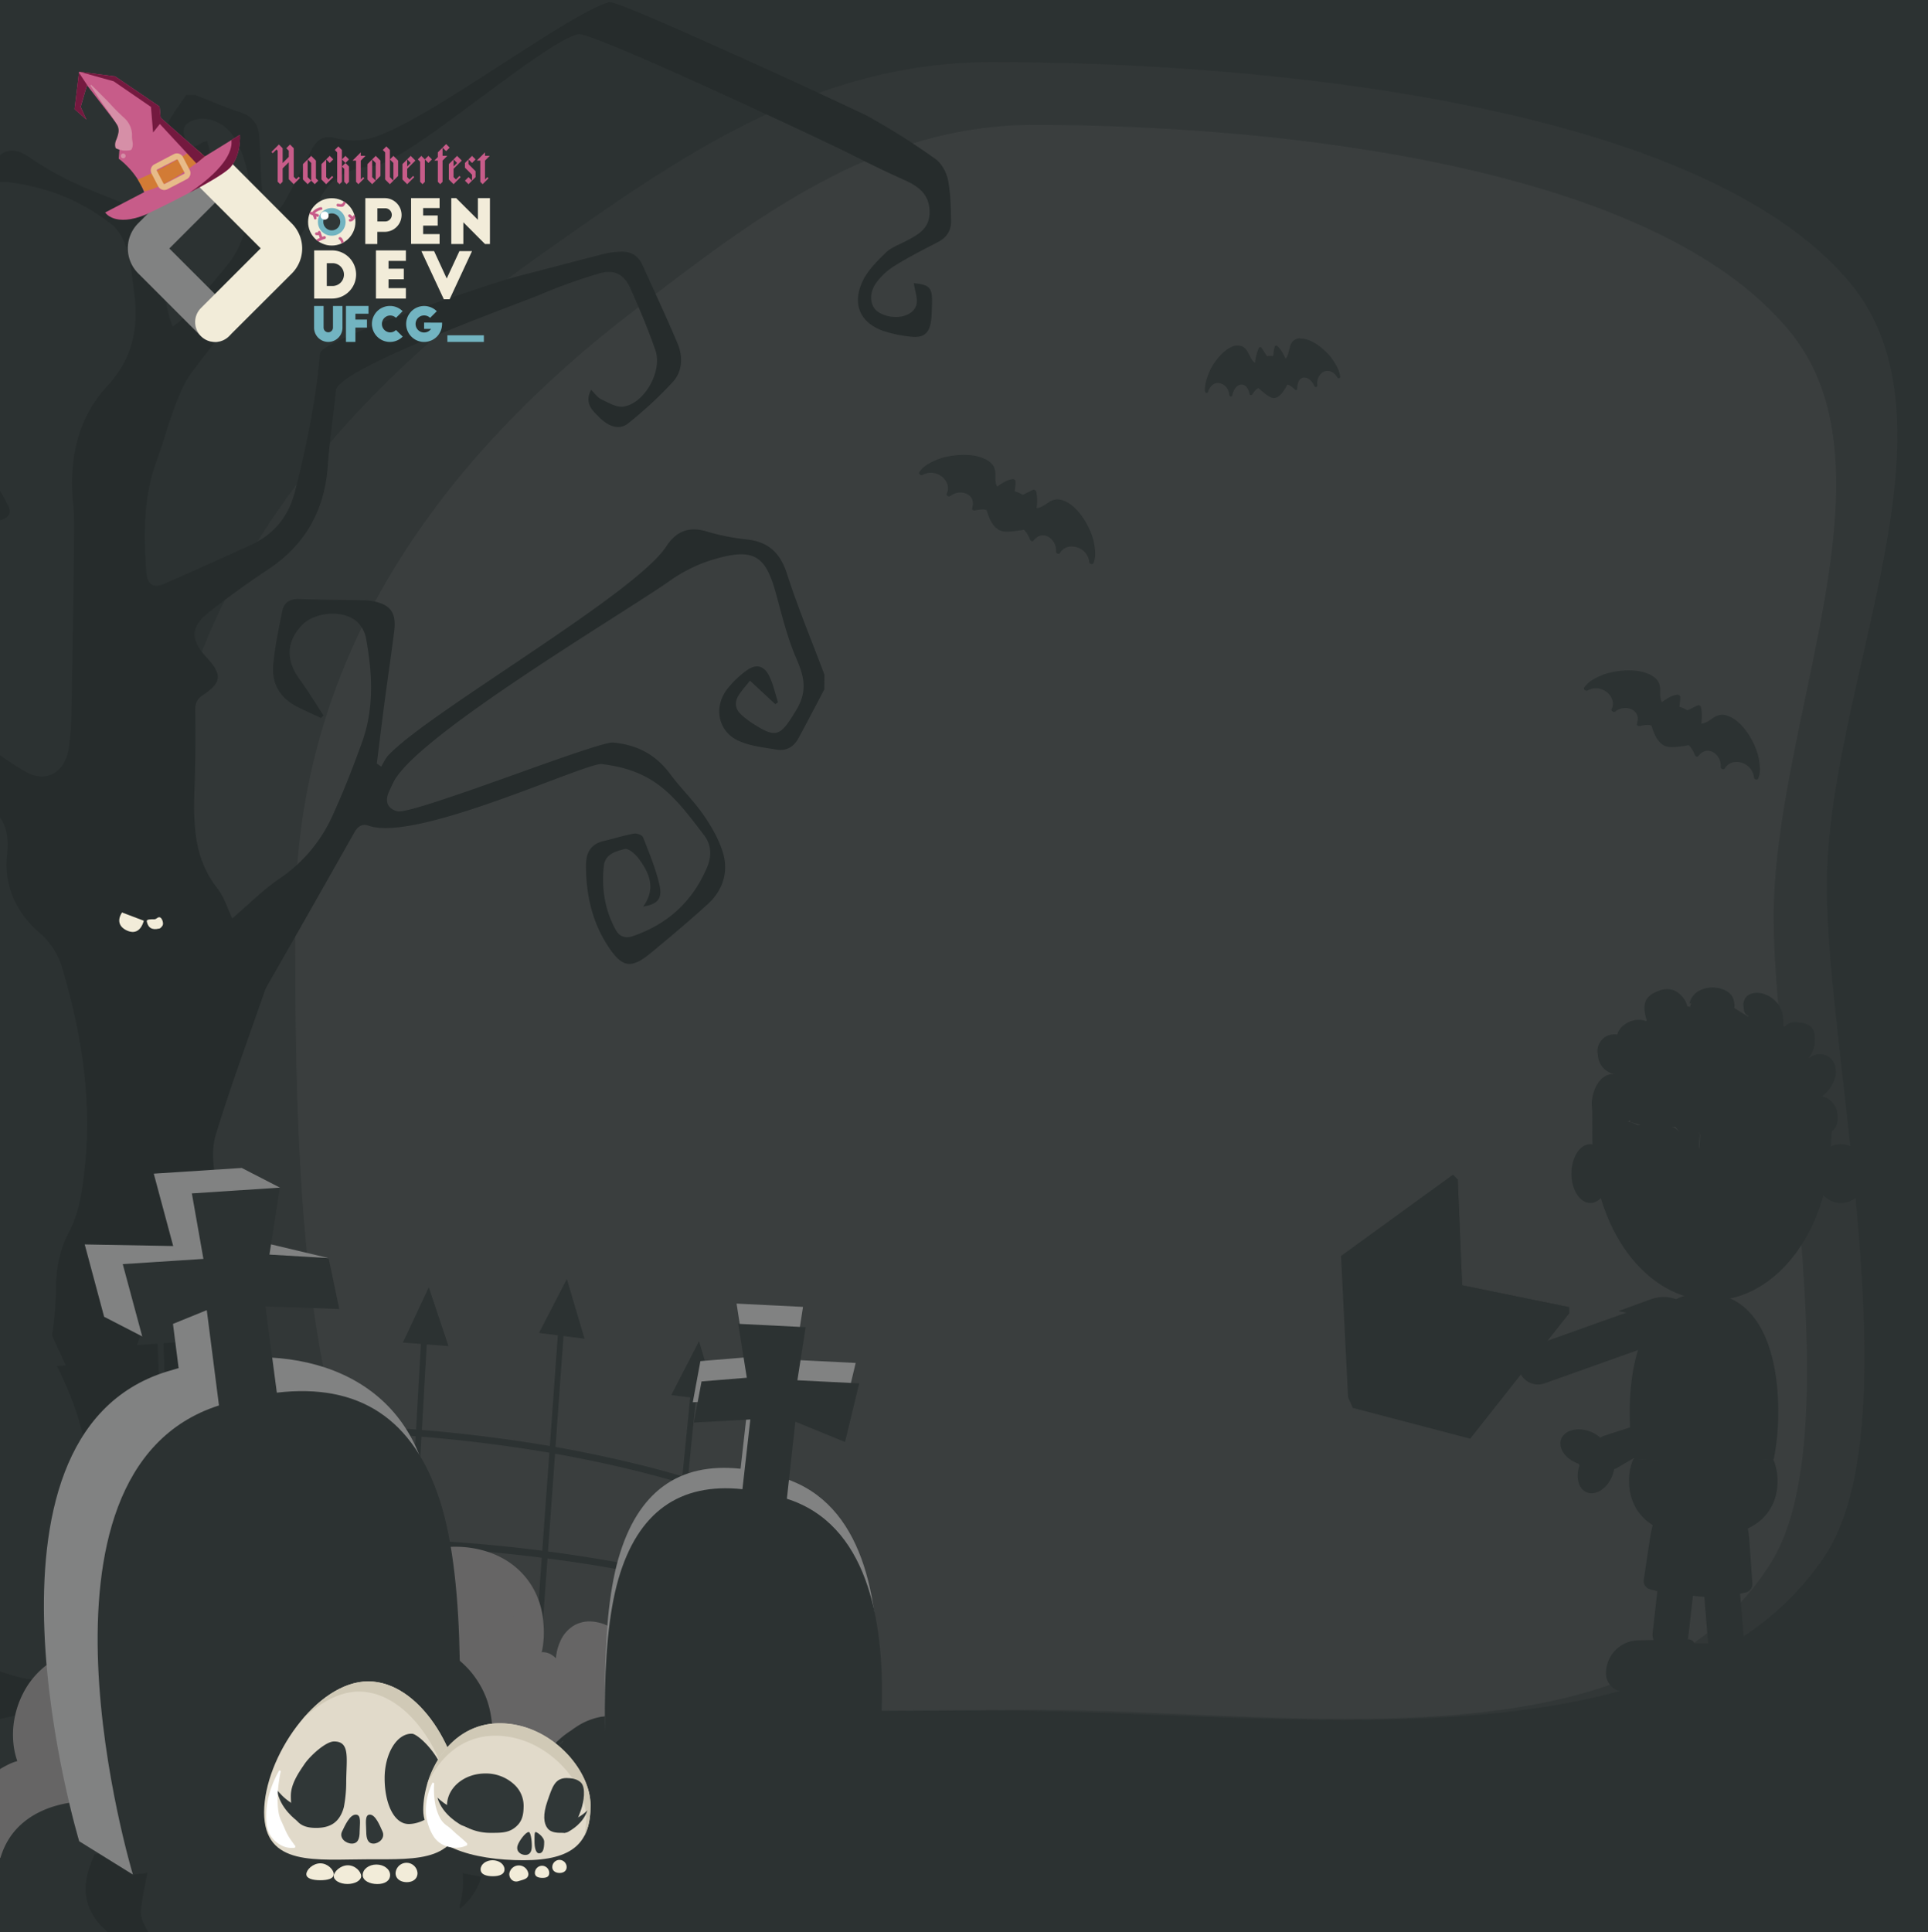 <svg id="Camada_1" data-name="Camada 1" xmlns="http://www.w3.org/2000/svg" xmlns:xlink="http://www.w3.org/1999/xlink" viewBox="0 0 1001 1003"><defs><style>.cls-1{fill:none;}.cls-2{clip-path:url(#clip-path);}.cls-3{fill:#2c3232;}.cls-4,.cls-5,.cls-8{fill:#666565;}.cls-4{opacity:0.1;}.cls-5{opacity:0.15;}.cls-6{fill:#262c2c;}.cls-7{fill:#f2ecd9;}.cls-9{fill:#818282;}.cls-10{fill:#e1daca;}.cls-11{fill:#303737;}.cls-12{fill:#d0c9b6;}.cls-13{fill:#fff;}.cls-14{fill:#72b4c1;}.cls-15{fill:#c75c89;}.cls-16{fill:#d27b35;}.cls-17{fill:#74193f;}.cls-18{fill:#e7bb89;}.cls-19{fill:#d68fa7;}</style><clipPath id="clip-path"><rect class="cls-1" width="1001" height="1003"/></clipPath></defs><title>SVG</title><g class="cls-2"><rect class="cls-3" width="1001" height="1003"/><path class="cls-4" d="M948.46,460.1c0,88.63,45.1,280.29-1.62,348.59C869,922.51,664.7,888,515.12,888c-144,0-303.09,11.12-381.89-95.65C81.1,721.73,81.77,554.21,81.77,460.1c0-143.68,88.78-250.13,198.8-327.73C351.5,82.33,421.3,32.19,515.12,32.19c133.59,0,365.23,19.93,444.72,113.78C1022.76,220.25,948.46,355.69,948.46,460.1Z"/><path class="cls-5" d="M920.86,476.26c0,85.21,39.95,269.49-1.44,335.15-69,109.44-249.87,76.27-382.35,76.27-127.56,0-268.43,10.7-338.22-92-46.17-67.92-45.57-229-45.57-319.46,0-138.16,78.62-240.5,176.06-315.11C392.16,113,454,64.83,537.07,64.83c118.31,0,323.46,19.16,393.87,109.39C986.66,245.64,920.86,375.86,920.86,476.26Z"/><path class="cls-6" d="M428,357.85c-4.49,8.51-8.91,17.06-13.5,25.5-2.45,4.49-6.46,6.66-11.31,5.82-6.75-1.17-13.88-1.84-20-4.7-10.42-4.88-12.77-17.42-5.67-26.66A48.43,48.43,0,0,1,387.75,348c5.15-3.65,9.24-2.35,11.93,3.58,1.86,4.11,2.86,8.66,4.24,13l-1.39,1-13.14-12.21c-2.06,2.6-4,4.75-5.58,7.11-2.85,4.18-2.13,7.95,1.66,11.11a49.64,49.64,0,0,0,4.41,3.39c13.34,8.77,15.08,7.46,23.45-6.2,6-9.84,4.27-17.42.09-27-4.75-10.88-7.54-22.72-10.73-34.28-5-18-10.71-22.56-28.22-18.17a78.26,78.26,0,0,0-26,11.71c-23.17,16.49-129.33,79.07-143.7,104.09-1,1.81-1.83,3.77-2.73,5.67-2.41,5.12-.92,9,4.18,10.37,7.85,2.13,104-36.38,112.06-35.67,12.38,1.1,22.08,6.16,29.7,16.38,5.35,7.19,11.84,13.47,17,20.81,4.12,5.9,7.94,12.42,10.15,19.28,3.41,10.55.24,20.24-7.81,27.54-9.66,8.76-19.62,17.16-29.67,25.43-10.22,8.4-14.88,7.24-22.21-4.1-8.15-12.62-11.17-26.56-11.21-41.51,0-6.95,2.69-11.22,9.34-12.75,5.16-1.19,10.23-2.84,15.43-3.79,1.52-.28,4.39.67,4.84,1.83,3.15,8,6.48,16,8.46,24.37,1.78,7.48-.69,10.37-8.38,11.68,6.85-9.5,3.17-17.54-2.37-25-1.74-2.33-5.33-5.41-7.27-4.9-4.43,1.17-10.13,2.56-10.79,8.8-1.24,11.61.49,22.79,6.15,33.09,2,3.7,5.1,4.64,8.87,3.35,17.76-6.06,30.84-17.6,38.5-35.51,2.54-5.93,2.45-11.75-1.4-16.81-15.92-21-25.78-33.68-53.12-37-8.29-1-96.06,40.74-121,32-3.3-1.16-5.66.17-7.52,3.47Q161.37,472.21,138.6,512a13.92,13.92,0,0,0-1.07,2.28c-8.65,25-17.87,49.83-25.58,75.15-2.24,7.37-1.22,16.37.21,24.26a96.41,96.41,0,0,1,.9,27c-1.08,11.22.12,22.67-.14,34-.23,10.05-1.35,20.08-1.65,30.13-.45,15.16-1.91,30.47-.49,45.47,3.54,37.47,8.39,74.8,13,112.16a9.36,9.36,0,0,0,4.63,6.13c7.14,3.4,12,8.35,14,16.43,2.11,8.39,4.88,16.59,7.12,24.94,1.2,4.5,3.79,7.13,8.17,7.1,7.52-.06,15.07-.14,22.53-.93,14.42-1.54,27.63,1.4,39.16,10.66,7.88,6.32,16,12.56,22.93,19.87,12.8,13.4,11.09,32-3.43,44.3-.11-.64-.39-1.22-.25-1.67,7.61-26-9.88-51-36.26-51.45-3.34-.06-7.38.38-9.9,2.3-4.28,3.26-8.13,2.38-12.56,1.39-5.15-1.16-10.45-2.53-15.65-2.37-11.47.34-21.06-4-29.93-10.88-5.89-4.52-11.67-9.2-17.81-14.06q-15.83,14.34-31.65,28.72a6.64,6.64,0,0,0-2.16,3c-3.43,15.14-7.57,30.2-9.57,45.55-.66,5.08,3.68,11.36,6.8,16.38C85,1016,91,1023.53,96.5,1031.44a43,43,0,0,1,4,7.81c4.3,10.28,2.6,15.4-6.89,20.91-2.41,1.4-5,2.5-7.71,3.84-.07-1.06-.25-1.54-.1-1.8,9.06-15,9-22.18-2.75-35a197.46,197.46,0,0,0-25.31-22.72C45.34,995,41.33,982.92,47,968c2.84-7.47,6.16-14.78,8.45-22.42,2.23-7.47,1.87-15-3.53-22.57-4,4.39-7.27,8.94-11.42,12.44a52.78,52.78,0,0,1-14.19,9c-6.41,2.53-13.4,3.48-20.1,5.26-11.61,3.08-20.35,9.95-26.59,20.75A128,128,0,0,1-34,989.87c-8.64,10-19.35,11.75-31.11,6.21-3.15-1.48-6.23-3.13-9.31-4.76-8.11-4.28-11-3.63-16.65,3.85-.62.82-1.23,1.66-1.84,2.48l-1.57-.82c2.84-6.11,4.94-12.83,8.86-18.07,1.78-2.38,7.53-3.21,10.83-2.27,3.79,1.08,7.27,4.49,10.13,7.62,7.57,8.29,14.77,9.1,23.38,1.67A46.13,46.13,0,0,0-25.79,959c2.43-13.08,9.84-20.3,21.22-24.5a95.22,95.22,0,0,0,11.19-5.07c2.89-1.52,6.28-2.88,8.2-5.36A293.29,293.29,0,0,0,34,897.19c4-6.55.5-11.62-7-10.23-14.6,2.71-29.27,5.55-43.47,9.89C-28.73,900.59-37.44,909.46-42,922.3a136.3,136.3,0,0,1-7.51,16.62c-2.79,5.36-7.14,7.56-13.27,6.5-14.28-2.48-28.43-4.74-40.76-13.89-3.45-2.55-8.9-3-13.42-3a127.35,127.35,0,0,0-22.45,2.27,12,12,0,0,0-7.29,5.53c-2.36,4.34-3.76,9.34-5,14.22-1.57,6.2,0,11.55,4.74,16.06,6.43,6.17,6.89,20.95.85,27.52-1.39,1.52-3.78,2.34-5.85,2.85-7.11,1.75-14.3,3.11-21.41,4.84-9.57,2.34-18.1-.65-26.57-4.12l.15-1.93c2.49,0,5.14-.57,7.44.11,6.68,2,12.85.89,19-2.08,5.71-2.77,11.7-5,17.15-8.21,4.73-2.8,4.3-5.49-.58-8-1.09-.56-2.25-1-3.38-1.48-10.87-4.84-11.27-5.83-10.3-18,.55-7,.58-14,.63-20.93,0-5.66,2.45-9.41,7.15-12.28a58.2,58.2,0,0,1,35.69-8.66c9.54.75,19.32,3.33,28.55,1.93,11.43-1.73,19,1.78,25.37,11,3.21,4.62,7.14,3.46,8.84-1.26,3.62-10,8.31-20.17,9.23-30.59,1.77-20,15.07-27.9,29.68-35,2.87-1.38,7.22-.4,10.61.55,7.85,2.19,15.45,5.39,23.31,7.52,15.18,4.13,23.43.39,28-15.16C50.73,806.47,54.17,758,30.35,710.86a32.5,32.5,0,0,1-3.09-19.64A162.21,162.21,0,0,0,29,669.79c0-10.61,1.81-20.71,6.7-30,5.54-10.51,7.07-22,8.32-33.55,3.84-35.58-1.77-70-11.77-103.86A38.37,38.37,0,0,0,20.1,483.94C8.32,473.55,1.92,459.78,3.67,443.65c1.4-12.9-2-21.46-13.49-27.17-13-6.47-23.3-16.83-32.88-28-8.81-10.25-17.87-20.27-27-30.22-8.38-9.13-18.78-11.53-29.63-6.44-15.74,7.38-31.1,15.66-46.32,24.16-2.38,1.33-4.21,5.76-4.42,8.89-.85,12.87-1,25.78-1.35,38.68-.25,9.64,3.84,13.42,13.15,12.68q22.17-1.77,44.36-3.25c8.18-.56,10.45-3.08,9.71-11.63-.35-4-1-8-1.67-11.93-1.61-8.9-10.85-16.81-19.49-15.66-3,.4-6.48,3.37-8.06,6.18-2.21,3.93-.48,7.76,4.07,9.63-6.48,3.2-18-4.79-17-11.84a8.6,8.6,0,0,1,3.84-5.27A43.78,43.78,0,0,1-95.62,386a8.2,8.2,0,0,1,5.38,2.5c11,14.14,19,30.15,11.08,48.93-3.56,8.43-5.38,9.29-13.78,6.71-11.57-3.54-23-1.38-34.29,1.89-4.31,1.25-8.5,3-12.85,4-9.49,2.33-16.73-1.79-19.2-11.66a105.43,105.43,0,0,1-2.86-20.66c-.48-11,.15-22-.34-33-.37-8.41,2.88-14.57,9.47-18.54,10.19-6.14,20.73-11.66,31.15-17.4,2.82-1.54,5.72-2.9,9.52-4.81-2.5-1.94-4.21-3.3-6-4.61-18-13.49-35.53-27.72-54.12-40.27-21.4-14.44-32.89-34.45-36.16-60.24a39.68,39.68,0,0,0-1.43-5.39v-25.4c4.86-19.61,9.95-39.17,14.52-58.86,5.6-24.16,19.19-43.16,35.38-60.51,10.17-10.89,16.86-12.69,29.94-5.57C-118,89.82-106.67,98.25-95,106c8.22,5.43,11.61,12.54,9.31,23.08-2.27,10.35-5.13,20.07-12.84,27.42-6.35,6.06-13.65,8.47-21.89,4.37-8.86-4.42-15.15-11.74-21-20.24l9.19-7.56c-.21,9.9,5.13,14.46,11.82,17.78,5.69,2.82,11.58,4.7,17.18-.19,4.56-4,5.37-11,2.18-18.81a51.08,51.08,0,0,0-19.21-23.28c-14.18-9.6-33.14-12.77-47,7.91-21.88,32.69-34.36,68.34-33.86,108.6.21,16.39,5,30.5,15.08,43.12,17.6,22.1,38.12,39.9,64.59,49.32,11,3.9,21.86,8.27,33.1,11.06,15.14,3.75,29.09,9.39,40.55,20.67.18.18.73,0,1.87-.13-.24-4.35-.41-8.71-.73-13.06-1.46-20.26-3.29-40.49-4.23-60.76a38,38,0,0,1,3.26-17.7c5.44-11.24,14.84-19,25.39-24.85C-20,231.49-15,231.53-14,233c6.58,9.48,13,19.21,18.24,29.54,2.41,4.75-.94,7.22-6.16,7.93-5,.69-9.91,2.83-14.77,4.57-1.67.6-3.11,1.93-4.65,2.93l-1.07-1.44c2.56-2.87,4.85-6.08,7.72-8.55,7.59-6.49,8.05-8.11,3.25-16.95a52.63,52.63,0,0,0-3.63-5.87c-4.32-5.93-6.45-6.51-12-2.05a121.94,121.94,0,0,0-12,11.64c-4.63,4.87-5.72,10.75-4.92,17.54,1.27,10.69,1.55,21.5,2.81,32.19,1.5,12.76,2.39,25.8,5.68,38.1,7.26,27.16,26,44.94,48.84,58.11,10.44,6,20.28.37,22.31-11.86a140.15,140.15,0,0,0,1.47-20.2q.81-42.51,1.29-85c.09-7.18.33-14.43-.39-21.55-2.33-23.22,1.93-44.64,17.72-61.73,13-14,16.44-30,13.91-48.36-1-7.53-1.68-15.23-3.79-22.45-1.39-4.78-4.15-10.06-7.85-13C42.3,104.09,24.27,97.11,4.7,94.65c-6.94-.87-13.15,1.5-17.21,7.49-9.5,14-18.89,28.07-27.71,42.52a18.55,18.55,0,0,0-2.15,12.6c2,8.1,5.36,15.87,8.55,23.6,1.78,4.32,5.43,5.88,10,5.56,12.66-.86,17.47-9.4,12.17-21.34-.76-1.72.24-4.29.43-6.47,2.06.82,5.36,1.1,6,2.56a77.38,77.38,0,0,1,4.11,15c1.18,6.45-1.57,10.9-7.36,13.64-4.81,2.28-9.46,4.93-14.1,7.56-8,4.51-12.34,4.2-16.81-4.07-5.53-10.23-9.84-21.21-14.12-32.11-2.69-6.85-.58-12.93,4-18.7C-43.53,135-37.65,127.32-33,119A130.44,130.44,0,0,1-2.93,82.6c7.14-6.06,11.51-5.54,19.24-.25A154.92,154.92,0,0,0,37.53,94.48c9.25,4.37,18.86,7.88,28.31,11.78,7.25,3,11,8.58,12.55,16.57,2.8,14.07,6.33,28,9.6,42a47.26,47.26,0,0,0,1.66,4.8C91.5,168.11,93,167.27,94,166c8.11-9.45,16.3-18.84,24.15-28.51,14.17-17.45,15.38-47.88,2.91-66.88-4.55-6.94-13.24-10.51-20.27-8.32C95,64.14,93.86,68.2,97.18,73.48c3.62,5.77,6.64-.14,10.44-.2.34,2,1.63,4.56.87,5.91a31.29,31.29,0,0,1-7.72,9.58c-.84.64-5.4-2.46-7-4.78a63.81,63.81,0,0,1-7.13-14c-.74-2,0-5.19,1.13-7.2,2.62-4.68,5.88-9,8.88-13.42h4.89c7.6,3,15.08,6.29,22.82,8.75,6.34,2,9.75,6.07,10.22,12.61.75,10.32.82,20.7,1.73,31,.36,4.08,2.21,8,3.38,12,2.7-2.92,6-5.44,8-8.83,5.06-8.93,9.46-18.25,14.19-27.37,2.73-5.28,6.46-7.43,12.59-5.77a38.79,38.79,0,0,0,13.89.81c24.5-2.49,104-64.49,127.85-71.46C321.1-.28,445.34,57.57,449.66,59.87a346.2,346.2,0,0,1,35.9,22.59c3.18,2.22,5.79,6.87,6.6,10.86,1.42,6.94,1.46,14.23,1.63,21.38.12,5-2.39,8.73-6.87,11-7.46,3.88-15,7.68-22.14,12.12a34.2,34.2,0,0,0-9.91,9.07c-4.08,5.83-3.1,12.45,1.25,15.19,6.79,4.26,17.14,3,19.49-3.3,1.24-3.33-.7-7.94-1.17-11.76,8.49.84,9.81,2.32,9.43,11.79-.1,2.54-.11,5.09-.45,7.6-.85,6.4-3.66,9-9.9,8.43A67.32,67.32,0,0,1,459.2,172c-12.5-4.09-17.08-14-11.26-26.17,2.67-5.61,7.51-10.3,12-14.7,2.72-2.65,6.64-4,10.1-5.82,6.27-3.28,12.68-6.36,12.59-15.31-.09-9.43-6.07-13.43-13.44-16.71-10.28-4.58-20.39-9.59-30.45-14.68-6.69-3.39-131.11-62.16-138.39-60.89-17,3-88.94,66.61-106.12,68.33-13.6,1.35-23.48,6.16-29.35,19.66-7.87,18.12-20,33.17-33,47.67C120.52,166,110,179.51,99.69,193.14c-3.8,5-6.39,11.26-8.68,17.28-3.59,9.43-6.21,19.24-9.68,28.71-6.86,18.72-6.87,38.11-5.37,57.58.55,7.25,3.66,8.87,10,6.1,14.6-6.43,29.14-13,43.69-19.59,12.29-5.56,20.12-14.6,23.64-28.58,5.89-23.39,10.75-46.91,12.84-71,.67-7.82,93.55-37.85,100.78-39.71,15.8-4.06,31.56-8.26,47.35-12.3a42.9,42.9,0,0,1,7.26-.91c5.38-.43,9.6,1.49,12,6.78,6.13,13.58,12.48,27.06,18.26,40.81,2.85,6.78,2.56,14.42-2.31,19.82a213.22,213.22,0,0,1-23.15,21.52c-4.51,3.72-10.07,2.17-15.34-3.15-3.51-3.55-7.65-7.15-4.1-14.14,2,1.95,3.34,4,5.21,4.89,3.74,1.73,8,4.4,11.64,3.83,10.95-1.72,20.29-18.35,16.55-29.23S332,160.25,327.28,149.7c-3.27-7.35-8.47-10-16.08-7.76a277.35,277.35,0,0,0-30.53,10.92c-10.17,4.37-105,38.24-106.23,49.85-1.33,13-3.34,26-4.26,39.08-1.65,23.49-11.91,41.2-31,53.85-10.29,6.82-20.34,14.09-30.1,21.69-10.33,8-10.56,14.53-1.74,24.07,8.09,8.75,7.81,13-1.88,19.38-3.19,2.1-4.16,4.31-4.11,8.14.17,12.48.14,25-.29,37.44-.67,19.37-1.14,38.45,11.78,54.81,3.59,4.55,5.34,10.65,7.74,15.63,8.38-7.15,15.88-14.75,24.47-20.61a77.89,77.89,0,0,0,27.46-32.46c5.76-12.56,10.82-25.52,15.52-38.56,6.34-17.61,5.35-35.79,2-53.86a16,16,0,0,0-4.62-8.53c-7.2-6.41-22.12-5.16-28.73,1.88-8.18,8.71-8.33,18.22-.93,28.31,4.35,5.92,8.15,12.27,12.2,18.43l-1.29,1.35c-4-1.88-8-3.67-12-5.64-8.78-4.37-13.7-11.69-12.81-21.78.83-9.4,2.81-18.71,4.67-28,1-4.82,4.31-6.54,9.15-6.33,10.7.45,21.41.42,32.12.62a34.35,34.35,0,0,1,5.46.42c9.5,1.72,12.64,6,11.39,15.77-1.54,12.16-3.34,24.29-4.94,36.44-1.41,10.7-2.71,21.43-4.05,32.15L197.9,398c1.21-1.95,2.15-4.16,3.67-5.81,19.77-21.63,128.18-83.61,144.33-108.48,5.18-8,12-10.6,21.14-7.74A116.35,116.35,0,0,0,388,280.07c10.73,1.26,16.95,6.67,20.5,17.6,5.77,17.78,12.94,35.07,19.53,52.56Z"/><path class="cls-7" d="M74.67,478c-1.59,5.54-4.92,6.92-8.94,5-3.73-1.75-5.13-5.06-2.38-9.29Z"/><path class="cls-7" d="M80.12,477.25c1.2,0,1.8-1.41,2.94-1s2.06,3.2,1.3,4.32c-.6.87-1.18,1.42-1.63,1.5-1.63.29-5.55,1.31-6.53-3.78C76,477.21,78.34,477.23,80.12,477.25Z"/><path class="cls-3" d="M151.47,739.57h-.39q-14.22,0-28.41.49h-.13q-28.38,1-56.67,3.9l-.12,0a678.31,678.31,0,0,0-105,19l-.09,0-1.4.39q-7.19,2-14.32,4.11a1.9,1.9,0,0,0-1.06,2.23A1.51,1.51,0,0,0-54.28,771q7.2-2.17,14.41-4.13A635.14,635.14,0,0,1,24.4,753.11h0q21.11-3.42,42.33-5.6l.12,0q27-2.78,54.17-3.74h.11q15.09-.54,30.2-.55,4.45,0,8.89,0h0q9.75.11,19.48.42h.22a783.73,783.73,0,0,1,98.61,9.43h0l4.76.79.15,0q23.35,4,46.46,9.63h0l.87.22.72.18c16.54,4.15,32.95,9,49.14,14.82h0q8.64,3.12,17.19,6.6l2.68,1.12.06,0q5.61,2.37,11.17,4.91l.09,0h0l.13.07,1.59.73,0,0,.52.24,3,1.45.06,0,1.72.83a1.19,1.19,0,0,0,1.16-.18,1.91,1.91,0,0,0,.69-1.09,2.18,2.18,0,0,0-.15-1.4,1.73,1.73,0,0,0-.9-.83l-1.74-.84,0,0-.21-.11-.92-.44-.43-.2-.06,0-1.81-.85-.16-.08-1.59-.74-.06,0-.07,0-.1-.05Q407,785.39,401.44,783l-.12-.06-3.55-1.47-.11,0q-8.07-3.29-16.23-6.22l-1.14-.41-.07,0c-15.52-5.52-31.25-10.18-47.09-14.17l-.1,0-1.35-.33-.9-.23-.1,0c-15.42-3.8-30.95-7-46.54-9.64l-.07,0a786.46,786.46,0,0,0-103.6-10.31h-.31q-10.82-.36-21.63-.45h-.1c-2.31,0-4.63,0-6.94,0Z"/><path class="cls-3" d="M20.81,707,27,795.76q1.68,23.9,3.35,47.79a2.09,2.09,0,0,0,.45,1.27,1.37,1.37,0,0,0,1.06.54,1.69,1.69,0,0,0,1.5-1.81l-6-85.24q-1.8-25.68-3.59-51.34a2.12,2.12,0,0,0-.45-1.28,1.39,1.39,0,0,0-1.06-.54,1.69,1.69,0,0,0-1.5,1.82Z"/><path class="cls-3" d="M81.71,695.71q1.86,44.79,3.71,89.56L89,870.73q.38,9,.75,18a1.53,1.53,0,1,0,3,0l-3.45-83.2q-1.84-44.56-3.7-89.12-.42-10.37-.85-20.73a1.53,1.53,0,1,0-3,0Z"/><path class="cls-3" d="M218.63,696.14q-2.52,44.46-5.06,88.93l-5,88.58q-.69,12-1.37,24.05a1.69,1.69,0,0,0,1.5,1.82c.86,0,1.45-.83,1.51-1.82q2.31-40.77,4.64-81.53,2.55-44.71,5.09-89.43l1.74-30.6a1.68,1.68,0,0,0-1.5-1.82c-.86,0-1.45.82-1.51,1.82Z"/><path class="cls-3" d="M290.34,688.2a2.14,2.14,0,0,0-.45,1.29q-.52,7.37-1.06,14.72c-.06.89-.13,1.78-.19,2.67a.13.13,0,0,1,0,.06q-2.47,34.51-5,69-3.29,45.56-6.56,91.09-1.47,20.19-2.91,40.39a1.69,1.69,0,0,0,1.5,1.82,1.37,1.37,0,0,0,1.06-.53,2.12,2.12,0,0,0,.45-1.29q3.06-43.2,6.21-86.39,3.27-45.22,6.53-90.45.92-12.9,1.85-25.8.56-7.66,1.1-15.31a1.68,1.68,0,0,0-1.5-1.82,1.36,1.36,0,0,0-1.06.53Z"/><path class="cls-3" d="M358.9,723.1a2.24,2.24,0,0,0-.44,1.28q-4.27,42.92-8.56,85.83-3.24,32.56-6.49,65.13a1.91,1.91,0,0,0,.44,1.29,1.39,1.39,0,0,0,1.07.53,1.37,1.37,0,0,0,1.06-.53,2.2,2.2,0,0,0,.44-1.29q4-40.11,8-80.22l7.05-70.74a1.9,1.9,0,0,0-.44-1.28,1.37,1.37,0,0,0-1.06-.53,1.39,1.39,0,0,0-1.07.53Z"/><path class="cls-3" d="M81.47,667.83l13.35,28.76L71.1,698.33q5.19-15.26,10.37-30.5Z"/><path class="cls-3" d="M20.8,680.06q6.66,14.38,13.34,28.76l-23.71,1.74q5.18-15.25,10.37-30.5Z"/><path class="cls-3" d="M222.62,668.27l10.23,30.57L209.14,697q6.75-14.34,13.48-28.68Z"/><path class="cls-3" d="M294.29,664q4.6,15.52,9.2,31l-23.63-3,14.43-28Z"/><path class="cls-3" d="M362.94,696.25q4.6,15.53,9.2,31l-23.62-3,14.42-28Z"/><path class="cls-3" d="M168.24,798.25h-.12q-39.83,0-79.6,3.31a762,762,0,0,0-81.6,11.16q-10.73,2.09-21.4,4.58a1.89,1.89,0,0,0-1,2.23,1.82,1.82,0,0,0,.69,1.09,1.41,1.41,0,0,0,1.16.18c13.92-3.26,27.92-6,42-8.26h0c46.35-7.5,93.18-10.65,139.93-10.67q24.45,0,48.91,1.23h.07a841.54,841.54,0,0,1,90.57,9.36h0q10.32,1.68,20.61,3.67c16,3.11,31.85,6.82,47.57,11.41a317.89,317.89,0,0,1,45.71,16.82l.09,0,.31.14a1.22,1.22,0,0,0,1.16-.19,1.89,1.89,0,0,0,.69-1.08,2.17,2.17,0,0,0-.15-1.4,1.67,1.67,0,0,0-.89-.83l-.17-.09A322.56,322.56,0,0,0,376.73,824c-15.58-4.57-31.33-8.23-47.15-11.32h0l-1-.19-.12,0a799.94,799.94,0,0,0-110.6-13h-.08q-24.76-1.26-49.55-1.26Z"/><path class="cls-3" d="M117.51,785a45,45,0,0,1,12,1.65A38.92,38.92,0,0,1,144,794.25a45.68,45.68,0,0,1,11.79,15.83A54.46,54.46,0,0,1,167,804.44a34.88,34.88,0,0,1,11.58-2.14c.59,0,1.17,0,1.77.05a21.26,21.26,0,0,1,12.24,4.73,28.57,28.57,0,0,1,8,11.59,39.65,39.65,0,0,1,17.76-12.43,51.6,51.6,0,0,1,12.88-2.91c1.78-.17,3.54-.26,5.22-.26a55.72,55.72,0,0,1,8,.59,46.09,46.09,0,0,1,24,10.64A40,40,0,0,1,277,825a41.78,41.78,0,0,1,4.64,14,56.57,56.57,0,0,1,.61,10.2,44.73,44.73,0,0,1-1.07,8.6l.36,0a9.1,9.1,0,0,1,4.28,1.06,11.21,11.21,0,0,1,2.72,2.11,29.77,29.77,0,0,1,2.25-8.61,18,18,0,0,1,7.16-8.37,16,16,0,0,1,8.1-2.15,22.56,22.56,0,0,1,11.85,3.72A31,31,0,0,1,329.32,859a35.76,35.76,0,0,1,2.76,9.84,46.56,46.56,0,0,1,.35,5.15,49.5,49.5,0,0,1,15.21-11.23,48.45,48.45,0,0,1,11.82-3.93,46.08,46.08,0,0,1,9.15-.94c1.05,0,2.1,0,3.15.12a35.23,35.23,0,0,1,21.65,9.07,35.59,35.59,0,0,1,7.71,10.5,46.14,46.14,0,0,1,4.07,14.33,62.15,62.15,0,0,1,.28,13.65,46.55,46.55,0,0,1-2.8,11.28,34.41,34.41,0,0,1,6.51-2.24,30.48,30.48,0,0,1,7.11-.89,23.92,23.92,0,0,1,6.66.93,17,17,0,0,1,5.67,3.05,18.46,18.46,0,0,1,4.6,6,26.18,26.18,0,0,1,1.44,3.86,18.21,18.21,0,0,1,.71,3.87,21.08,21.08,0,0,1-.74,7.84c-1.25,4.38-3.85,8.47-8,12.51A59.53,59.53,0,0,1,415,960.59a107.91,107.91,0,0,1-14.87,7.2A141.72,141.72,0,0,1,380.27,974c-11.95,2.89-25,4.62-41,5.47-7.52.41-14.92.51-20.52.55l-5.34,0c-6.16,0-11.25-.09-16-.3-26.18-1.09-53.92-5.61-89.94-14.65-6.92-1.74-13.81-3.23-20.46-4.43l-.25-.05a324.56,324.56,0,0,0-45.21-4.51c-3.76-.12-7.52-.17-11.27-.17-10.78,0-22,.46-34.35,1.4-7.17.55-14.67,1.28-23,2.23-5.42.63-10.84,1.35-16.25,2.08l-6.52.86c-6.24.83-14.48,1.86-22.77,2.41-2.88.2-5.76.29-8.64.39l-1.58,0-.89,0c-1.95.06-3.9.13-5.85.13-.87,0-1.75,0-2.62,0a31.81,31.81,0,0,1-11.25-2.26,22.2,22.2,0,0,1-4.93-3,29.24,29.24,0,0,1-4.57-4.45,19.48,19.48,0,0,1-4-8.55,18.4,18.4,0,0,1-.28-4.43,20.8,20.8,0,0,1,.89-4.92,28.12,28.12,0,0,1,4.16-8.15,39.3,39.3,0,0,1,7-7.4,46.15,46.15,0,0,1,8.29-5.54A31.08,31.08,0,0,1,9,914.31a41.24,41.24,0,0,1-1.72-7.08,44.33,44.33,0,0,1-.39-9.85,47.48,47.48,0,0,1,5-18.09,43.06,43.06,0,0,1,10.77-13.65,32.76,32.76,0,0,1,6.78-4.34,26.1,26.1,0,0,1,7.3-2.25,20.87,20.87,0,0,1,3.26-.26,22.28,22.28,0,0,1,6.82,1.09A27.21,27.21,0,0,1,55.56,865a15.72,15.72,0,0,1,.61-3.42,16.31,16.31,0,0,1,3.42-6.3,11.78,11.78,0,0,1,5.28-3.46,7.83,7.83,0,0,1,1.71-.33,31.67,31.67,0,0,1-1.46-5.71,40.87,40.87,0,0,1-.22-10.83,56.84,56.84,0,0,1,6.47-20.22,65.94,65.94,0,0,1,11.81-16.07,45.31,45.31,0,0,1,14.33-9.42,52,52,0,0,1,15.67-4c1.44-.14,2.89-.22,4.33-.22Z"/><path class="cls-8" d="M129.52,786.57A38.94,38.94,0,0,1,144,794.19a45.91,45.91,0,0,1,11.81,15.86A50.25,50.25,0,0,1,167,804.39a34.68,34.68,0,0,1,11.6-2.15c.59,0,1.17,0,1.77,0A21.22,21.22,0,0,1,192.62,807a28.41,28.41,0,0,1,8,11.62c4.22-5.49,10.19-9.67,17.7-12.46a50.86,50.86,0,0,1,12.91-2.92,50.13,50.13,0,0,1,5.22-.25,56,56,0,0,1,8,.58c9.48,1.42,17.57,5,24,10.65A39.63,39.63,0,0,1,277.07,825a42,42,0,0,1,4.66,14,56.87,56.87,0,0,1,.6,10.21,42.75,42.75,0,0,1-1.09,8.63l.32-.14h0a9.07,9.07,0,0,1,4.3,1.07,11,11,0,0,1,2.75,2.1,26.54,26.54,0,0,1,2.17-8.58,18,18,0,0,1,7.17-8.39,16,16,0,0,1,8.12-2.16A22.5,22.5,0,0,1,318,845.44,30.94,30.94,0,0,1,329.35,859a35.64,35.64,0,0,1,2.77,9.87,46.1,46.1,0,0,1,.35,5.15,47.63,47.63,0,0,1,15.14-11.28,48.48,48.48,0,0,1,11.84-3.94,46.83,46.83,0,0,1,9.15-.94q1.57,0,3.15.12a34.32,34.32,0,0,1,29.4,19.61,46.52,46.52,0,0,1,4.09,14.36,62.82,62.82,0,0,1,.27,13.66,45.81,45.81,0,0,1-2.82,11.29,26.9,26.9,0,0,1,6.48-2.33,30.35,30.35,0,0,1,7.11-.89,23.27,23.27,0,0,1,6.69,1,16.3,16.3,0,0,1,5.65,3,18,18,0,0,1,4.63,6.06,26.57,26.57,0,0,1,1.43,3.8,19.72,19.72,0,0,1,.74,4,21,21,0,0,1-.76,7.87c-1.24,4.37-3.84,8.46-8,12.53A60.05,60.05,0,0,1,415,960.66a106.74,106.74,0,0,1-14.86,7.19l-1.14.45.17-.38a25.32,25.32,0,0,0,1.16-3,24.09,24.09,0,0,0,.72-2.93,22.07,22.07,0,0,0,.19-6.59,26.2,26.2,0,0,0-.75-3.77c-.25-.81-.49-1.63-.8-2.39a15.39,15.39,0,0,0-2.9-4.77,12.56,12.56,0,0,0-1.7-1.57,11.1,11.1,0,0,0-1.53-.95,12,12,0,0,0-4.37-1.3,14.66,14.66,0,0,0-2.48-.06c-.71.06-1.41.13-2.11.26a21.38,21.38,0,0,0-4.85,1.44,30.11,30.11,0,0,0-4.24,2.22,31.08,31.08,0,0,0-5.86,4.74,74.31,74.31,0,0,0,.92-12.4,58,58,0,0,0-1.4-12.22,48.35,48.35,0,0,0-2.12-6.83c-.42-1-.85-2.06-1.35-3.06s-1-1.92-1.53-2.87a39.26,39.26,0,0,0-3.75-5.35,42.24,42.24,0,0,0-4.07-4.26,43.06,43.06,0,0,0-10.52-7,48.8,48.8,0,0,0-6.45-2.5,56,56,0,0,0-6.39-1.55,53,53,0,0,0-7.4-.88,50.88,50.88,0,0,0-8.28.17c-1.42.17-2.84.4-4.25.69l-.45,0a34.17,34.17,0,0,0-13.47,5.37c-.88.58-1.75,1.18-2.6,1.81a47,47,0,0,0-9.51,8,49.74,49.74,0,0,0-4.9,6.22,48.89,48.89,0,0,0-3.79,6.83,40.35,40.35,0,0,0-2.5,7.36c-.12.51-.23,1-.32,1.53a18.9,18.9,0,0,0-1.5-1.34,18.32,18.32,0,0,0-1.63-1.23c-.57-.37-1.13-.71-1.7-1a17.35,17.35,0,0,0-5.71-2,15.58,15.58,0,0,0-3.13-.18,17.3,17.3,0,0,0-3.34.51,14.85,14.85,0,0,0-1.92.63,3.88,3.88,0,0,0-.56.23c-.18-3-.21-6-.2-8.94,0-3.38.09-6.76.06-10.14,0-1.84,0-3.68-.14-5.52-.08-1.51-.2-3-.34-4.55s-.36-3.17-.64-4.71-.59-3-1-4.45a42.47,42.47,0,0,0-1.49-4.55c-.48-1.18-1-2.34-1.52-3.45a47.14,47.14,0,0,0-3.52-6,45.24,45.24,0,0,0-4.48-5.6,50.39,50.39,0,0,0-4.25-4,52,52,0,0,0-12.62-7.73,58.85,58.85,0,0,0-13.65-4,60.37,60.37,0,0,0-7.21-.76c-.7,0-1.4,0-2.1,0a39.25,39.25,0,0,0-4.47.23,43.17,43.17,0,0,0-13.06,3.52,43.61,43.61,0,0,0-11.72,7.65,45.26,45.26,0,0,0-5.06,5.43,48.57,48.57,0,0,0-3.94,5.91,49.48,49.48,0,0,0-3.56,7.85,56.06,56.06,0,0,0-2.11,7.76,64.69,64.69,0,0,0-1.17,10.9c0,2,0,4,0,6v.1c-.77-2.4-1.62-4.74-2.55-7a98.47,98.47,0,0,0-5.64-11.74A84.44,84.44,0,0,0,143.1,876a65.17,65.17,0,0,0-7.69-8.4,49.35,49.35,0,0,0-6.39-4.93,39.79,39.79,0,0,0-5.93-3.15,36.4,36.4,0,0,0-3.83-1.36c-1.13-.31-2.24-.57-3.38-.77a27.71,27.71,0,0,0-6.55-.43,31.59,31.59,0,0,0-7.38,1.2,28.64,28.64,0,0,0-6.12,2.47,25.12,25.12,0,0,0-5.55,4.12,29.81,29.81,0,0,0-3.86,4.64,34.06,34.06,0,0,0-3.17,6,40.19,40.19,0,0,0-2,6.12,52.65,52.65,0,0,0-1.38,14.42,59.47,59.47,0,0,0,2.42,14.77,56.39,56.39,0,0,0,2.61,7.09c.51,1.11,1,2.21,1.61,3.25.13.25.27.49.41.73l-.58-.14a10.81,10.81,0,0,0-1.79-.31,6.65,6.65,0,0,0-1,0c-.31,0-.62,0-.94.07a6.78,6.78,0,0,0-1.46.36,7.46,7.46,0,0,0-1.3.64,6.76,6.76,0,0,0-.7.49,8.48,8.48,0,0,0-.63.58A8.29,8.29,0,0,0,77,925.5a13.45,13.45,0,0,0-1.23,3.5,19.77,19.77,0,0,0-.41,3.62,27.62,27.62,0,0,0,.3,4.64c.15.9.3,1.81.52,2.69,0,.18.08.34.12.52a61.88,61.88,0,0,0-11.67-3.67A79.23,79.23,0,0,0,49.7,935a73.74,73.74,0,0,0-10.39.46,64.07,64.07,0,0,0-9.92,1.91,50.68,50.68,0,0,0-9.49,3.67,40.61,40.61,0,0,0-8.12,5.39,36.31,36.31,0,0,0-9.2,11.95,39.25,39.25,0,0,0-2,5c-.13.38-.24.77-.36,1.17a25.89,25.89,0,0,1-3.73-1.24,22.49,22.49,0,0,1-4.92-3,29,29,0,0,1-4.6-4.45,19.83,19.83,0,0,1-4-8.57,19.25,19.25,0,0,1-.3-4.46,21.42,21.42,0,0,1,.92-4.95,28.17,28.17,0,0,1,4.15-8.17,39,39,0,0,1,7-7.4A43.38,43.38,0,0,1,3,916.73,29.09,29.09,0,0,1,9,914.26a37.16,37.16,0,0,1-1.76-7,46.57,46.57,0,0,1-.39-9.88,48,48,0,0,1,5.06-18.12,43,43,0,0,1,10.8-13.67,32.14,32.14,0,0,1,6.78-4.34A25.5,25.5,0,0,1,36.78,859a21.28,21.28,0,0,1,10.1.85,26.78,26.78,0,0,1,8.69,5.08,12.19,12.19,0,0,1,.55-3.4,16.33,16.33,0,0,1,3.42-6.32,11.75,11.75,0,0,1,5.3-3.46,7.78,7.78,0,0,1,1.73-.34,25.69,25.69,0,0,1-1.51-5.63,40.89,40.89,0,0,1-.23-10.84,57,57,0,0,1,6.5-20.25,66.27,66.27,0,0,1,11.79-16.1,45.52,45.52,0,0,1,14.36-9.42,51.65,51.65,0,0,1,15.7-4q2.16-.21,4.32-.21a44.77,44.77,0,0,1,12,1.64Z"/><path class="cls-8" d="M292.31,904a51.49,51.49,0,0,0-5,5.22l.23-.29a61.69,61.69,0,0,1,4.95-5.23l-.2.3Z"/><polygon class="cls-8" points="277.68 927.74 277.68 927.74 277.68 927.73 277.68 927.74 277.68 927.74 277.68 927.74"/><polygon class="cls-8" points="82.66 922.94 82.65 922.94 82.66 922.94 82.66 922.94 82.66 922.94 82.66 922.94"/><polygon class="cls-8" points="76.71 935.66 76.71 935.67 76.71 935.66 76.71 935.66 76.71 935.66 76.71 935.66"/><path class="cls-8" d="M393.43,895.18c0,2.66-1.7,4.89-3.73,4.89s-3.74-2.23-3.74-4.89,1.7-4.9,3.74-4.9,3.73,2.23,3.73,4.9Z"/><path class="cls-8" d="M391.54,879.85c0,1.52-1,2.78-2.12,2.78s-2.12-1.26-2.12-2.78,1-2.78,2.12-2.78,2.12,1.26,2.12,2.78Z"/><path class="cls-8" d="M378,871.51c0,.82-.51,1.5-1.13,1.5a1.55,1.55,0,0,1,0-3c.62,0,1.13.68,1.13,1.49Z"/><path class="cls-8" d="M364.58,875.58c0,2.53-1.61,4.64-3.54,4.64s-3.53-2.11-3.53-4.64,1.61-4.64,3.53-4.64,3.54,2.12,3.54,4.64Z"/><path class="cls-8" d="M379.42,888.84c0,2.25-1.43,4.12-3.14,4.12s-3.14-1.87-3.14-4.12,1.43-4.11,3.14-4.11,3.14,1.87,3.14,4.11Z"/><path class="cls-8" d="M374,897.78c0,.75-.48,1.38-1.05,1.38s-1-.63-1-1.38a1.09,1.09,0,1,1,2.1,0Z"/><path class="cls-8" d="M407.93,932.76c0,1.39-.89,2.55-1.95,2.55s-1.94-1.16-1.94-2.55.88-2.55,1.94-2.55,1.95,1.16,1.95,2.55Z"/><path class="cls-8" d="M420.61,926.5a.89.89,0,0,1-.75,1c-.4,0-.74-.44-.74-1s.34-1,.74-1a.89.89,0,0,1,.75,1Z"/><path class="cls-8" d="M264.32,865c0,2.66-1.7,4.89-3.73,4.89s-3.73-2.23-3.73-4.89,1.7-4.9,3.73-4.9,3.73,2.23,3.73,4.9Z"/><path class="cls-8" d="M269.68,843c0,2.13-1.36,3.91-3,3.91s-3-1.78-3-3.91,1.36-3.91,3-3.91,3,1.78,3,3.91Z"/><path class="cls-8" d="M256.83,848.83c0,1.48-.94,2.7-2.06,2.7s-2.06-1.22-2.06-2.7.93-2.71,2.06-2.71,2.06,1.23,2.06,2.71Z"/><path class="cls-8" d="M258.24,826.81a1.47,1.47,0,0,1-1.22,1.6c-.66,0-1.21-.73-1.21-1.6s.55-1.59,1.21-1.59a1.46,1.46,0,0,1,1.22,1.59Z"/><path class="cls-8" d="M254.78,816.47a1.55,1.55,0,1,1-1.5-2,1.79,1.79,0,0,1,1.5,2Z"/><path class="cls-8" d="M234.68,814.47c0,1.72-1.09,3.14-2.4,3.14s-2.41-1.42-2.41-3.14,1.09-3.15,2.41-3.15,2.4,1.42,2.4,3.15Z"/><path class="cls-8" d="M242.34,837.15c0,2.17-1.39,4-3,4s-3.05-1.82-3.05-4,1.39-4,3.05-4,3,1.83,3,4Z"/><path class="cls-8" d="M135.35,836.29c0,2.67-1.7,4.9-3.73,4.9s-3.73-2.23-3.73-4.9,1.7-4.89,3.73-4.89,3.73,2.23,3.73,4.89Z"/><path class="cls-8" d="M141.87,821.33c0,2.15-1.38,4-3,4s-3-1.81-3-4,1.38-4,3-4,3,1.81,3,4Z"/><path class="cls-8" d="M125.73,820.91c0,1.3-.84,2.4-1.83,2.4s-1.83-1.1-1.83-2.4.84-2.4,1.83-2.4,1.83,1.1,1.83,2.4Z"/><path class="cls-8" d="M124.65,801.2a.84.84,0,1,1-1.62,0c0-.57.37-1.06.81-1.06s.81.49.81,1.06Z"/><path class="cls-8" d="M109.72,796.22a2,2,0,1,1-1.89-2.47,2.26,2.26,0,0,1,1.89,2.47Z"/><path class="cls-8" d="M93.85,812.33c0,2.39-1.5,4.36-3.32,4.36s-3.33-2-3.33-4.36S88.71,808,90.53,808s3.32,2,3.32,4.36Z"/><path class="cls-8" d="M103.12,831.42c0,2.59-1.63,4.73-3.6,4.73s-3.61-2.14-3.61-4.73,1.63-4.73,3.61-4.73,3.6,2.15,3.6,4.73Z"/><path class="cls-8" d="M115.11,821.94c0,1.6-1,2.92-2.22,2.92s-2.23-1.32-2.23-2.92,1-2.92,2.23-2.92,2.22,1.33,2.22,2.92Z"/><path class="cls-8" d="M91.59,849.56c0,1.72-1.09,3.15-2.4,3.15s-2.4-1.43-2.4-3.15,1.09-3.15,2.4-3.15,2.4,1.43,2.4,3.15Z"/><path class="cls-8" d="M75.86,862a1.83,1.83,0,1,1-1.76-2.31A2.11,2.11,0,0,1,75.86,862Z"/><path class="cls-8" d="M51.51,918.16c0,2.67-1.7,4.9-3.74,4.9S44,920.83,44,918.16s1.7-4.89,3.73-4.89,3.74,2.23,3.74,4.89Z"/><path class="cls-8" d="M70.17,911c0,1.91-1.23,3.52-2.69,3.52S64.8,912.9,64.8,911s1.23-3.52,2.68-3.52,2.69,1.61,2.69,3.52Z"/><path class="cls-8" d="M53.52,894.62c0,1.65-1.06,3-2.32,3s-2.32-1.39-2.32-3,1-3,2.32-3,2.32,1.39,2.32,3Z"/><path class="cls-8" d="M40.49,878A1.75,1.75,0,0,1,39,879.87c-.79,0-1.45-.87-1.45-1.91A1.74,1.74,0,0,1,39,876.05,1.74,1.74,0,0,1,40.49,878Z"/><path class="cls-8" d="M26.47,915.36c0,1.77-1.13,3.25-2.48,3.25s-2.48-1.48-2.48-3.25,1.13-3.25,2.48-3.25,2.48,1.47,2.48,3.25Z"/><path class="cls-8" d="M173.55,818.72c0,2.47-1.59,4.55-3.47,4.55s-3.47-2.08-3.47-4.55,1.58-4.55,3.47-4.55,3.47,2.08,3.47,4.55Z"/><path class="cls-8" d="M287.64,888c0,1.87-1.19,3.43-2.62,3.43s-2.61-1.56-2.61-3.43,1.18-3.43,2.61-3.43,2.62,1.56,2.62,3.43Z"/><path class="cls-8" d="M274.64,897.84c0,1.64-1,3-2.29,3s-2.3-1.37-2.3-3,1-3,2.3-3,2.29,1.37,2.29,3Z"/><path class="cls-3" d="M675,175.61l-.26,0a6.58,6.58,0,0,0-1,.18,9.43,9.43,0,0,0-.9.29l-.32.15a4.12,4.12,0,0,0-1.09.77,4.42,4.42,0,0,0-.77.94,10.15,10.15,0,0,0-1,2.43c-.15.53-.29,1.06-.42,1.6l-.13.52L669,183a12.1,12.1,0,0,1-1,2.57,8.93,8.93,0,0,1-.54.76l-.19-.51-.27-.51c-.38-.77-.75-1.5-1.15-2.21a15.75,15.75,0,0,0-1.31-2,9,9,0,0,0-1.5-1.52.79.79,0,0,0-.55-.16,1.29,1.29,0,0,0-.21.06.69.69,0,0,0-.41.41,19,19,0,0,0-.59,2.77l-.06.45,0,.26c-.07.52-.14,1-.22,1.54a8.63,8.63,0,0,0-1.82-.1l-.48,0c-.28,0-.56.08-.85.13-.52-.68-1-1.43-1.52-2.27a23.33,23.33,0,0,0-1.44-2.17.7.7,0,0,0-.67-.3,1.09,1.09,0,0,0-.23.06.75.75,0,0,0-.41.41,26.35,26.35,0,0,0-1.4,4.32,31.74,31.74,0,0,0-.64,3.49c-.27-.24-.57-.5-.85-.8a11.4,11.4,0,0,1-1.51-2.28l-.11-.22-.13-.25-.26-.5-.31-.6c-.14-.29-.29-.56-.44-.85a9.94,9.94,0,0,0-1.51-2.14,5.64,5.64,0,0,0-1-.76,4.37,4.37,0,0,0-1.23-.51l-.36-.07a6.11,6.11,0,0,0-.93-.09,8.11,8.11,0,0,0-1,0l-.32,0a9.23,9.23,0,0,0-2,.59,13.57,13.57,0,0,0-3,1.78,25.73,25.73,0,0,0-4.39,4.32,33.88,33.88,0,0,0-2.3,3.19,27.1,27.1,0,0,0-1.56,2.8,36.91,36.91,0,0,0-1.94,5.09,17.59,17.59,0,0,0-.79,5.84.71.71,0,0,0,.09.28.81.81,0,0,0,.43.59.77.77,0,0,0,.39.07,1.09,1.09,0,0,0,.23-.06.71.71,0,0,0,.4-.38,10.34,10.34,0,0,1,1-2.12,7.07,7.07,0,0,1,1.12-1.32,5,5,0,0,1,1-.73l.28-.13a6.07,6.07,0,0,1,.84-.29,4.85,4.85,0,0,1,.55-.08,4.64,4.64,0,0,1,.64,0,5.47,5.47,0,0,1,1.3.23,6.48,6.48,0,0,1,1.26.58,6.88,6.88,0,0,1,1.21,1,7.46,7.46,0,0,1,1,1.4,9.45,9.45,0,0,1,.74,2c.08.34.13.7.18,1.06a.84.84,0,0,0,.23.47.92.92,0,0,0,.44.24h.22a.46.46,0,0,0,.2-.05.77.77,0,0,0,.46-.57c.09-.41.19-.83.31-1.23a8.84,8.84,0,0,1,.9-2,6.88,6.88,0,0,1,1-1.24,5.71,5.71,0,0,1,1-.72l.25-.11a4.72,4.72,0,0,1,.64-.21,2.9,2.9,0,0,1,.41-.06,3,3,0,0,1,.43,0,2.91,2.91,0,0,1,.79.14,4.47,4.47,0,0,1,.77.37,6.51,6.51,0,0,1,.76.63,7.88,7.88,0,0,1,.82,1.2,10.36,10.36,0,0,1,.79,2.12,7.32,7.32,0,0,1,.23.8.82.82,0,0,0,.6.21.64.64,0,0,0,.24-.07A.5.5,0,0,0,650,205a14.43,14.43,0,0,1,2.12-2.69,6.61,6.61,0,0,1,1.19-.86l1.15,1,.76.65c.61.51,1.34,1.1,2.08,1.64a14.93,14.93,0,0,0,2.33,1.45,3.72,3.72,0,0,0,2,.45,4.45,4.45,0,0,0,1.15-.3,5.2,5.2,0,0,0,1.3-.79,11.3,11.3,0,0,0,1.93-2,35.44,35.44,0,0,0,2.36-3.85,3.32,3.32,0,0,1,1.36.45,14.18,14.18,0,0,1,2.55,2.08.8.8,0,0,0,.66.25.52.52,0,0,0,.2-.06.61.61,0,0,0,.29-.2l.13-1.23a11.3,11.3,0,0,1,.28-1.93,7.12,7.12,0,0,1,.55-1.34,5.77,5.77,0,0,1,.6-.78,4.36,4.36,0,0,1,.67-.54l.39-.18.37-.13a3.7,3.7,0,0,1,.48-.07h0l.33,0a5.38,5.38,0,0,1,.94.12,6.83,6.83,0,0,1,1.13.48,7.86,7.86,0,0,1,1.25,1,9.79,9.79,0,0,1,1.31,1.72c.2.36.39.75.56,1.13a.76.76,0,0,0,.79.47.52.52,0,0,0,.22-.06.68.68,0,0,0,.36-.33.7.7,0,0,0,.13-.5c0-.36-.05-.73-.05-1.08a8.69,8.69,0,0,1,.29-2.07,8.42,8.42,0,0,1,.66-1.59,7.52,7.52,0,0,1,1-1.26,8,8,0,0,1,1-.83c.3-.14.5-.24.7-.32s.4-.14.6-.2a6.21,6.21,0,0,1,.73-.13l.45,0a4.63,4.63,0,0,1,1.18.16,6.37,6.37,0,0,1,1.18.48,7.24,7.24,0,0,1,1.32,1,10.15,10.15,0,0,1,1.45,1.9.73.73,0,0,0,.51.29h.21a.64.64,0,0,0,.19,0l.17-.09a.87.87,0,0,0,.3-.51h0v-.19a.64.64,0,0,0,0-.27,17.83,17.83,0,0,0-2-5.53,37.22,37.22,0,0,0-3-4.54,25,25,0,0,0-2.14-2.4,35,35,0,0,0-2.93-2.6,24.74,24.74,0,0,0-5.24-3.26,11.5,11.5,0,0,0-5.45-1.21Z"/><path class="cls-3" d="M511.25,238.2l.34.17a12.15,12.15,0,0,1,1.29.75,12.57,12.57,0,0,1,1.09.78l.38.33a7.05,7.05,0,0,1,1.2,1.34,6.44,6.44,0,0,1,.71,1.33,9.89,9.89,0,0,1,.55,2.88c0,.59,0,1.18,0,1.77v1.12a11.3,11.3,0,0,0,.47,3c.15.39.31.73.46,1l.43-.37.51-.34c.75-.52,1.48-1,2.24-1.45a14.9,14.9,0,0,1,2.37-1.15,10.71,10.71,0,0,1,2.48-.6,1.45,1.45,0,0,1,.78.16,1.67,1.67,0,0,1,.26.17,1,1,0,0,1,.41.63,14.91,14.91,0,0,1-.12,3l-.07.47,0,.27c-.07.53-.14,1.07-.2,1.59a15.55,15.55,0,0,1,2.44.93l.61.29c.37.19.72.4,1.09.61.9-.36,1.78-.8,2.74-1.3a27.6,27.6,0,0,1,2.61-1.26,1.22,1.22,0,0,1,1,.1,1.52,1.52,0,0,1,.28.18,1.12,1.12,0,0,1,.42.63,23.15,23.15,0,0,1,.45,4.9,24.26,24.26,0,0,1-.3,3.68c.44-.08.92-.15,1.39-.28a10.9,10.9,0,0,0,2.74-1.32l.22-.15.25-.16.5-.34.6-.39.86-.56a10,10,0,0,1,2.7-1.18,6.37,6.37,0,0,1,1.51-.18,7.39,7.39,0,0,1,1.8.21c.16,0,.32.08.49.13a13.83,13.83,0,0,1,2.53,1l.41.21a18.44,18.44,0,0,1,2.5,1.7,24.56,24.56,0,0,1,3.44,3.41,37.39,37.39,0,0,1,4.4,6.59,41.58,41.58,0,0,1,2,4.33,29.91,29.91,0,0,1,1.16,3.54,35.83,35.83,0,0,1,.91,5.95,13.31,13.31,0,0,1-.84,6,.63.63,0,0,1-.21.22.91.91,0,0,1-.77.32,1.56,1.56,0,0,1-.53-.16,1.82,1.82,0,0,1-.29-.19,1.06,1.06,0,0,1-.41-.58,9.92,9.92,0,0,0-.59-2.57,9.81,9.81,0,0,0-1.05-1.89,8.72,8.72,0,0,0-1.12-1.27l-.33-.28a9.62,9.62,0,0,0-1-.74c-.23-.15-.46-.27-.7-.4s-.56-.27-.85-.39a10.42,10.42,0,0,0-1.78-.51,9.69,9.69,0,0,0-1.85-.15,8.35,8.35,0,0,0-1.95.29,7.1,7.1,0,0,0-1.77.77,7.38,7.38,0,0,0-1.61,1.44,8.73,8.73,0,0,0-.58.91.76.76,0,0,1-.46.32,1.33,1.33,0,0,1-.66,0,1.28,1.28,0,0,1-.29-.12,1.2,1.2,0,0,1-.25-.16,1,1,0,0,1-.42-.81c0-.44,0-.89,0-1.35a9.14,9.14,0,0,0-.55-2.36,8.86,8.86,0,0,0-1-1.76,10.66,10.66,0,0,0-1.06-1.23l-.3-.24a7.18,7.18,0,0,0-.78-.57c-.17-.1-.33-.19-.52-.28a5.64,5.64,0,0,0-.55-.27,6.49,6.49,0,0,0-1.09-.31,7.08,7.08,0,0,0-1.15-.08,5.89,5.89,0,0,0-1.2.18,7.45,7.45,0,0,0-1.48.66,16.77,16.77,0,0,0-2.3,2.21,1.38,1.38,0,0,1-.85-.13,1.54,1.54,0,0,1-.31-.21.83.83,0,0,1-.29-.35,18.58,18.58,0,0,0-1.94-3.77,12.26,12.26,0,0,0-1.28-1.48l-1.85.3-1.22.18c-1,.15-2.13.3-3.28.39a23.1,23.1,0,0,1-3.55.07,7.29,7.29,0,0,1-2.86-.73,9.8,9.8,0,0,1-1.41-.94,9,9,0,0,1-1.48-1.48,16.75,16.75,0,0,1-1.88-3,40.07,40.07,0,0,1-1.87-5,5.68,5.68,0,0,0-1.95-.34,18.9,18.9,0,0,0-4.05.53,1.37,1.37,0,0,1-1-.13,1.13,1.13,0,0,1-.24-.17,1.19,1.19,0,0,1-.32-.36l.23-1.24a7.63,7.63,0,0,0,.25-2,6.07,6.07,0,0,0-.29-1.59,6,6,0,0,0-.53-1.08,6.85,6.85,0,0,0-.71-.88l-.46-.4c-.14-.12-.29-.22-.44-.33l-.62-.35h0l-.43-.2a9.14,9.14,0,0,0-1.28-.41,11.11,11.11,0,0,0-1.65-.18,9.88,9.88,0,0,0-2,.23,9.26,9.26,0,0,0-2.28.89,10.86,10.86,0,0,0-1.11.76,1.14,1.14,0,0,1-1.2,0l-.27-.18a1.12,1.12,0,0,1-.37-.52.61.61,0,0,1,0-.56,8.05,8.05,0,0,0,.41-1,6.69,6.69,0,0,0,.28-2.13,7.53,7.53,0,0,0-.36-1.88,8.93,8.93,0,0,0-.87-1.75,12.16,12.16,0,0,0-1.07-1.36l-.82-.71c-.24-.18-.49-.36-.73-.52a9.74,9.74,0,0,0-.93-.54c-.19-.09-.39-.19-.59-.27a9.81,9.81,0,0,0-1.61-.52,10.39,10.39,0,0,0-1.72-.2,9,9,0,0,0-2.07.21,10.65,10.65,0,0,0-2.54,1,1.16,1.16,0,0,1-.76,0l-.27-.13a1,1,0,0,1-.25-.16,1.66,1.66,0,0,1-.19-.18.91.91,0,0,1-.23-.64h0a.86.86,0,0,1,.06-.19.47.47,0,0,1,.07-.27,13.59,13.59,0,0,1,4.48-4.11,35.6,35.6,0,0,1,5.46-2.62,28.87,28.87,0,0,1,3.6-1.08,43.35,43.35,0,0,1,4.73-.82,37.11,37.11,0,0,1,8-.15,21.71,21.71,0,0,1,7.6,1.93Z"/><path class="cls-3" d="M856.33,350l.34.17A14.54,14.54,0,0,1,858,351c.37.24.74.5,1.09.78l.37.32a7.13,7.13,0,0,1,1.21,1.35,6.2,6.2,0,0,1,.71,1.33,9.51,9.51,0,0,1,.54,2.88c0,.59,0,1.17,0,1.76v1.13a11.42,11.42,0,0,0,.48,3,10.15,10.15,0,0,0,.46,1l.42-.38.52-.34c.75-.51,1.48-1,2.24-1.44a13.38,13.38,0,0,1,2.37-1.15,11.12,11.12,0,0,1,2.48-.61,1.42,1.42,0,0,1,.77.17,1.3,1.3,0,0,1,.26.17,1,1,0,0,1,.42.63,14.27,14.27,0,0,1-.13,3l-.06.47,0,.26c-.08.54-.15,1.07-.21,1.6a16.57,16.57,0,0,1,2.44.92l.62.3q.54.29,1.08.6a25.91,25.91,0,0,0,2.75-1.3,25.22,25.22,0,0,1,2.61-1.25,1.22,1.22,0,0,1,1,.09,2.67,2.67,0,0,1,.28.19,1.13,1.13,0,0,1,.41.62,23.27,23.27,0,0,1,.45,4.9,25.67,25.67,0,0,1-.29,3.69c.43-.08.92-.15,1.38-.28a11.16,11.16,0,0,0,2.75-1.32l.21-.15.26-.17.49-.33L889,373c.28-.19.56-.38.86-.56a10,10,0,0,1,2.69-1.18,7,7,0,0,1,1.52-.19,7.29,7.29,0,0,1,1.79.22,3,3,0,0,1,.49.13,12.91,12.91,0,0,1,1.26.44,11.91,11.91,0,0,1,1.27.58l.41.21a18,18,0,0,1,2.51,1.71,25,25,0,0,1,3.43,3.4,38.14,38.14,0,0,1,4.4,6.59,41.77,41.77,0,0,1,2,4.34,31.61,31.61,0,0,1,1.15,3.54,33.86,33.86,0,0,1,.91,5.95,13.11,13.11,0,0,1-.84,6,.5.5,0,0,1-.21.22.84.84,0,0,1-.76.32,1.67,1.67,0,0,1-.54-.15,2.43,2.43,0,0,1-.29-.19,1.07,1.07,0,0,1-.4-.59,8.56,8.56,0,0,0-1.64-4.45,10.16,10.16,0,0,0-1.12-1.28l-.33-.27a9.89,9.89,0,0,0-1-.75c-.23-.14-.46-.26-.7-.39s-.56-.28-.84-.39a9.23,9.23,0,0,0-3.64-.67,9.46,9.46,0,0,0-1.94.29,7.34,7.34,0,0,0-1.77.78,6.93,6.93,0,0,0-1.61,1.44,7.35,7.35,0,0,0-.58.91.75.75,0,0,1-.47.32,1.19,1.19,0,0,1-.65,0,1.06,1.06,0,0,1-.29-.11,2,2,0,0,1-.26-.16,1,1,0,0,1-.42-.81c0-.44,0-.9,0-1.35a9.47,9.47,0,0,0-.55-2.36,8.58,8.58,0,0,0-2-3l-.29-.25c-.3-.24-.54-.4-.78-.56l-.52-.29-.56-.26a6,6,0,0,0-1.09-.31,6.93,6.93,0,0,0-1.14-.09,7.83,7.83,0,0,0-1.21.18,7.5,7.5,0,0,0-1.48.67,8.34,8.34,0,0,0-1.72,1.58,4.84,4.84,0,0,0-.57.63,1.59,1.59,0,0,1-.86-.13,2.09,2.09,0,0,1-.3-.21.91.91,0,0,1-.3-.35,17.84,17.84,0,0,0-1.94-3.77,10.16,10.16,0,0,0-1.28-1.48l-1.84.29-1.22.19c-1,.15-2.13.29-3.29.39a21.93,21.93,0,0,1-3.55.06,7.29,7.29,0,0,1-2.86-.72,9.8,9.8,0,0,1-1.41-.94,9,9,0,0,1-1.47-1.48,16.21,16.21,0,0,1-1.88-3,40.2,40.2,0,0,1-1.87-5,6,6,0,0,0-2-.34,19.4,19.4,0,0,0-4,.54,1.43,1.43,0,0,1-1-.13,1.16,1.16,0,0,1-.24-.18,1,1,0,0,1-.32-.35l.22-1.24a7.67,7.67,0,0,0,.26-2,6.43,6.43,0,0,0-.29-1.59,6.81,6.81,0,0,0-.54-1.08,6.12,6.12,0,0,0-.7-.89l-.47-.4-.44-.33c-.19-.11-.4-.23-.62-.34h0l-.43-.2a10.67,10.67,0,0,0-1.28-.42,8.57,8.57,0,0,0-3.63.05,10,10,0,0,0-2.28.9,11.94,11.94,0,0,0-1.1.76,1.16,1.16,0,0,1-1.2,0,1.93,1.93,0,0,1-.27-.19,1.06,1.06,0,0,1-.38-.51.61.61,0,0,1,0-.56,8.8,8.8,0,0,0,.42-1,7,7,0,0,0,.28-2.13,7.61,7.61,0,0,0-.36-1.89,9.78,9.78,0,0,0-.88-1.74,12.13,12.13,0,0,0-1.06-1.36l-.83-.71c-.24-.19-.48-.36-.72-.53s-.62-.37-.94-.53-.38-.19-.58-.28a11.42,11.42,0,0,0-1.62-.51,10.12,10.12,0,0,0-1.71-.21,9.64,9.64,0,0,0-2.07.22,10.24,10.24,0,0,0-2.54,1,1.1,1.1,0,0,1-.76,0l-.28-.12a1.09,1.09,0,0,1-.24-.16,1.8,1.8,0,0,1-.2-.18,1,1,0,0,1-.22-.65h0s0,0,.06-.18a.43.43,0,0,1,.06-.27,13.72,13.72,0,0,1,4.49-4.11,35.21,35.21,0,0,1,5.46-2.63,30.19,30.19,0,0,1,3.6-1.07,42.76,42.76,0,0,1,4.72-.82,37.22,37.22,0,0,1,8-.15,22,22,0,0,1,7.6,1.92Z"/><path class="cls-9" d="M41.12,955.89s-63.3-210,45.37-243.79c59-18.36,116.55-3.43,133.14,48.72C233.6,804.7,72.24,915.33,69,973.19Z"/><polygon class="cls-9" points="95.34 730.64 87.59 669.97 73.84 693.8 54.06 683.61 43.98 646.04 89.92 646.88 79.83 609.31 125.52 606.35 145.29 616.53 120.13 641.1 170.6 653.13 156.36 669.34 118.05 668 125.55 724.86 95.34 730.64"/><path class="cls-3" d="M228.48,779.36C214.82,736.43,186.29,718,143.73,723l-5.91-44.78,38.32,1.34-5.54-26.41-30.7-1.83,5.39-34.76-45.68,3,6,34-41.88,2.71L73.84,693.8l33.52-13.64,6.33,49.48C6,764.13,69,973.19,69,973.19l167-18.46C239.26,896.86,242.45,823.25,228.48,779.36Z"/><path class="cls-9" d="M321.05,809.22c9.94-34.81,31.3-50.13,63.45-46.71l4.08-36.19L359.69,728l3.95-21.37,23.14-1.92-4.36-27.95,34.49,1.72L412.65,706l31.61,1.58L437,738l-25.41-10.52-4.35,40C488.76,793.71,443,963.22,443,963.22L316.85,950.75C313.92,904.13,310.89,844.81,321.05,809.22Z"/><path class="cls-3" d="M321.07,819.77c10.07-34.8,31.75-50.11,64.39-46.65l4.11-36.2-29.33,1.62,4-21.37,23.5-1.91-4.45-28,35,1.75L414,716.57l32.1,1.61-7.37,30.44-25.8-10.53-4.39,40C491.34,804.4,445,973.88,445,973.88L316.92,961.31C313.91,914.69,310.78,855.36,321.07,819.77Z"/><path class="cls-10" d="M137.13,940.82c0,28.5,27.33,24.44,54,24.44s48.35,1.34,48.35-27.16-21.64-65.2-48.35-65.2S137.13,912.31,137.13,940.82Z"/><path class="cls-7" d="M205.38,972.44c0,3,2.68,4.69,5.82,4.69s5.56-1.69,5.56-4.69a5.7,5.7,0,0,0-11.38,0Z"/><path class="cls-7" d="M188.32,973.41c0,3,3.66,4.7,7.59,4.7s6.63-1.7,6.63-4.7-3.18-5.43-7.11-5.43S188.32,970.41,188.32,973.41Z"/><path class="cls-7" d="M173.3,974c0,2.25,3.18,4.08,7.11,4.08s7.11-1.83,7.11-4.08-3-5.63-6.91-5.63S173.3,971.75,173.3,974Z"/><path class="cls-7" d="M173.3,973c0,2.25-3,3.13-7,3.13s-7.25-.88-7.25-3.13,3.33-5.64,7.25-5.64S173.3,970.78,173.3,973Z"/><path class="cls-11" d="M231.19,926.08a39.11,39.11,0,0,1-.28,4.65c-1.33,10.53-11.81,16.21-18.69,16.21-7.85,0-12.52-11-12.52-23.78s6.37-23.34,14.22-23.09C217.32,900.18,231.19,913.33,231.19,926.08Z"/><path class="cls-11" d="M151,932.33c0,12.75,4.47,16.63,13.11,16.63,6.61,0,12.13-2.23,14.42-10.79a69.58,69.58,0,0,0,1.22-12.3c0-12.75,2.32-21.79-6.32-21.79-4.32,0-12.47,7.51-15.3,11.69S151,926,151,932.33Z"/><path class="cls-11" d="M158.75,947.85l-4.54-2.59s-9.18-6.51-10.3-16c0,0,6.41,9.25,17.89,10.62S158.75,947.85,158.75,947.85Z"/><path class="cls-11" d="M186.73,950.83c0-3.75,1.1-8.76-2-8.76s-5.51,5.38-7.14,8.76,1.94,6.28,5.08,6.28S186.73,954.58,186.73,950.83Z"/><path class="cls-11" d="M190.15,950.83c0-3.75-1-8.76,1.87-8.76s5.07,5.38,6.57,8.76-1.79,6.28-4.68,6.28S190.15,954.58,190.15,950.83Z"/><path class="cls-12" d="M191.16,872.9c-12.22,0-24.57,8.26-34.37,20,8.88-8.84,19.28-14.71,29.58-14.71,26.7,0,48.35,36.68,48.35,65.19,0,7-1.31,12.17-3.66,16,5.33-3.92,8.45-10.44,8.45-21.26C239.51,909.59,217.86,872.9,191.16,872.9Z"/><path class="cls-13" d="M145.78,919.42a76.46,76.46,0,0,0-1.52,11,46.66,46.66,0,0,0-.09,5.41,36.67,36.67,0,0,0,.48,5.2,17.06,17.06,0,0,0,1.55,4.68c.68,1.42,1.23,2.75,1.82,4.08a32.84,32.84,0,0,0,2.12,4.1c.88,1.43,2,2.84,3.27,4.63l-.3.74a11.72,11.72,0,0,1-6.48-.94,14.72,14.72,0,0,1-5.37-4.25,13.31,13.31,0,0,1-2.68-6.2,36.91,36.91,0,0,1-.32-6.41,42.9,42.9,0,0,1,.61-6.06,51.85,51.85,0,0,1,1.46-5.74A53,53,0,0,1,145,919.11Z"/><path class="cls-11" d="M220,944.8l4.32-1.77s9-4.82,11.8-13.95c0,0-7.2,8-17.09,7.38S220,944.8,220,944.8Z"/><path class="cls-10" d="M306.6,937.3c0,19-8.7,28.45-34.74,28.45s-52.12-7.09-52.12-26.08,13.67-45,39.71-45S306.6,918.32,306.6,937.3Z"/><path class="cls-7" d="M286.75,969.3c0,2,1.75,3.05,3.8,3.05s3.64-1.08,3.64-3.05a3.72,3.72,0,0,0-7.44,0Z"/><path class="cls-7" d="M285.15,972.34c0,2-1.44,2.56-3.5,2.56s-3.94-.59-3.94-2.56a3.72,3.72,0,0,1,7.44,0Z"/><path class="cls-7" d="M274.34,972.86c0,2.62-2.54,2.91-5.14,3.74s-4.79-1.12-4.79-3.74a5,5,0,0,1,9.93,0Z"/><path class="cls-7" d="M261.93,970.49c0,2.62-2.66,3.56-6.08,3.56s-6.33-.94-6.33-3.56,2.78-4.74,6.21-4.74S261.93,967.87,261.93,970.49Z"/><path class="cls-11" d="M271.86,937.3c0,5-.73,8.81-5,11.85-3.47,2.5-7.47,2.38-12.4,2.38-6.86,0-13.81-2.7-17.37-7.12-2.15-2.64-5-3.67-5-7.11,0-9.16,8.89-16.59,19.85-16.59a21.54,21.54,0,0,1,15.34,6A15,15,0,0,1,271.86,937.3Z"/><path class="cls-11" d="M282.54,956.2c0,4.25-.89,5.95-2.67,5.95s-2.35-3.27-2.35-5.88-.11-5.17.57-5.17S282.54,953.58,282.54,956.2Z"/><path class="cls-11" d="M268.67,958.3c-.79,3.19,2,4.7,4.09,4.7s3.36-1.43,3.36-4.7-.69-7.2-1.58-7.2C272.76,951.1,269.2,956.2,268.67,958.3Z"/><path class="cls-12" d="M257.17,901.1c26,0,47.15,23.69,47.15,42.67a43.84,43.84,0,0,1-.88,9.23c2.21-4.2,3.16-9.43,3.16-15.7,0-19-21.11-42.66-47.15-42.66-20.48,0-33.3,16.11-37.85,32.23C227.45,913.18,239.44,901.1,257.17,901.1Z"/><path class="cls-11" d="M301.64,939.67c1.5-4.29,2.59-11.61,0-14.22-1.91-1.91-4.84-2.37-7.45-2.37-6.17,0-7.44,4.74-9.93,11.85s-2,11.65,0,14.22,5.61,2.38,8.69,2.38C296.67,951.53,299.15,946.78,301.64,939.67Z"/><path class="cls-13" d="M225.44,925.73a42.07,42.07,0,0,0,.43,10.26,25.19,25.19,0,0,0,1.21,4.69,18.2,18.2,0,0,0,1.94,4.07,10.91,10.91,0,0,0,2.93,3,24.4,24.4,0,0,1,3.07,2.53c1,.91,2.12,2,3.4,3,.61.6,1.31,1.09,2,1.76a27.17,27.17,0,0,1,2.17,2.07l-.14.89a13.49,13.49,0,0,1-3,1,13.76,13.76,0,0,1-3.07.27,15.61,15.61,0,0,1-6.14-1.41,12.66,12.66,0,0,1-5-4.26,26,26,0,0,1-2.78-5.84,24.91,24.91,0,0,1-1.29-5.94,30.17,30.17,0,0,1,.17-5.8,33.27,33.27,0,0,1,3.21-10.58Z"/><path class="cls-11" d="M244.48,949.46l-4.87-1.91s-10-5.12-12.51-14.36c0,0,7.68,8.22,19.24,7.92S244.48,949.46,244.48,949.46Z"/><path class="cls-11" d="M293,951.57l3.2-1.32s6.67-3.6,8.75-10.39c0,0-5.34,5.94-12.69,5.52S293,951.57,293,951.57Z"/><rect class="cls-3" x="813.09" y="663.41" width="20.33" height="72.78" rx="10.17" transform="translate(1206.31 -310.51) rotate(70.4)"/><path class="cls-3" d="M849.5,705.91l3.5-2.83c.94-.76.84-2-.19-2.34l-6-2.27,7.65-7.48c.86-.85.29-2-1-1.92l-9.86.72,2.74-4a2.66,2.66,0,0,0-1.83-4.29l-4.26-.83,16.58-6.06c8.6-3.14,17.64-.2,20.11,6.55l.12.32c2.56,7-2.61,15.35-11.46,18.59Z"/><path class="cls-3" d="M920.94,757.53a123.09,123.09,0,0,0,2.3-24.56c0-34.24-11.46-61.67-38.56-61.67s-38.54,27.76-38.54,62a123.67,123.67,0,0,0,2.23,24.23l29.07,1.91a108.29,108.29,0,0,0,14.07,0Z"/><rect class="cls-3" x="876.53" y="701.54" width="25.3" height="40.9" rx="12.65" transform="translate(127.38 -133.33) rotate(9.23)"/><path class="cls-3" d="M906.15,720.32,904.74,716a1.77,1.77,0,0,0-2.74-.87l-5.66,4.24-4.55-10a1.46,1.46,0,0,0-2.65,0l-4.25,8.93-3.16-4.19a3.78,3.78,0,0,0-5.79-.31l-3.13,3.34,1.65-17.17a16.29,16.29,0,0,1,17.73-14.62l.42,0a16.82,16.82,0,0,1,15.15,18.29C907,712,906.15,720.32,906.15,720.32Z"/><path class="cls-3" d="M893.53,685.48a16.79,16.79,0,0,1,10.89,17.3c-.43,4.42-.85,8.83-1.16,12a1.77,1.77,0,0,1,1.48,1.21l1.41,4.32s.8-8.34,1.61-16.67A16.8,16.8,0,0,0,893.53,685.48Z"/><rect class="cls-3" x="859.85" y="806.99" width="18.63" height="51.16" rx="9.32" transform="translate(98.8 -92.18) rotate(6.44)"/><path class="cls-3" d="M886.9,778.91l-10.11-1-12.35-1.28s-5.81,8.73-7.86,22.54c-1,6.62-3.18,21.15-3.18,21.15a4.5,4.5,0,0,0,3.41,4.8c4,1,6.82,2,12.75,2.62,6.32.62,9.43.1,13.7-.06a4.5,4.5,0,0,0,4.3-4.06s1.43-15.44,2.06-21.83C890.93,788.29,886.9,778.91,886.9,778.91Z"/><rect class="cls-3" x="885.46" y="810.43" width="18.63" height="51.16" rx="9.32" transform="translate(-64.81 75.27) rotate(-4.65)"/><path class="cls-3" d="M920.59,757.45A28.68,28.68,0,0,1,922.88,769c0,16.1-11.45,29-38.56,29s-38.53-13-38.53-29.15A28.61,28.61,0,0,1,848,757.45L877.09,759c4.68-.15,9.39-.15,14.07,0Z"/><path class="cls-3" d="M879.34,779.47S875.05,789,875.28,803c.11,6.69.33,21.39.33,21.39a4.48,4.48,0,0,0,4.15,4.17c4.09.3,7.06.91,13,.5,6.33-.42,9.31-1.45,13.5-2.31a4.48,4.48,0,0,0,3.57-4.7s-1.1-15.46-1.54-21.87c-.91-13.49-6.41-22.08-6.41-22.08"/><path class="cls-3" d="M876.23,853.16h25.83a3.67,3.67,0,0,1,3.67,3.67v13.39a9.41,9.41,0,0,1-9.41,9.41H868.58a9.41,9.41,0,0,1-9.41-9.41v0a17.06,17.06,0,0,1,17.06-17.06Z"/><path class="cls-3" d="M850.73,851.52h25.83a3.67,3.67,0,0,1,3.67,3.67v13.39a9.41,9.41,0,0,1-9.41,9.41H843.08a9.41,9.41,0,0,1-9.41-9.41v0a17.06,17.06,0,0,1,17.06-17.06Z" transform="translate(-18.45 18.68) rotate(-1.24)"/><path class="cls-3" d="M825.34,758.4h0c-2.28-5.38,1.33-10.39,7.41-13L846.39,741c3.62-1,10.4-4.47,13.66-6.35l16.54-9.55c6.09-2.58,12.93-.29,15.22,5.1h0c2.29,5.38-.82,11.9-6.9,14.48l-9.63,2.53c-8.84,2.32-18.58,4.71-26.42,9.41l-9.78,5.71C833,764.89,827.63,763.79,825.34,758.4Z"/><path class="cls-3" d="M834.33,752c-.76-3.61-4.17-7.16-9-8.91-6.52-2.36-13.16-.52-14.83,4.09s2.26,10.27,8.78,12.63h0a1.11,1.11,0,0,1,.68,1.38c-1.93,5.88-.39,11.73,3.76,13.52,4.5,1.94,10.39-1.64,13.13-8C839.48,760.69,838.32,754.31,834.33,752Z"/><ellipse class="cls-3" cx="955.83" cy="609.27" rx="13.5" ry="15.27"/><ellipse class="cls-3" cx="825.69" cy="609.27" rx="9.83" ry="15.27"/><path class="cls-3" d="M826.69,590.41c0,46.75,27.76,84.65,62,84.65s62-37.9,62-84.65l.82-7.1s-2.87,6.55-17,1.17S919,584,917.35,585s-6.34,0-8,.93-21.68,19.64-25.57,13.56.82-11.22-2.66-12.15-8,1.87-10.84-1.17-12.48-.24-15.14-.24-7.77-4-12.07-3.88-15.26.45-16.4-6.84Z"/><path class="cls-3" d="M942.13,586.47c-1.65,47.3-26.57,85.29-57.79,88.38q2.16.21,4.35.21c34.24,0,62-37.9,62-84.65l.82-7.1S949.74,587.35,942.13,586.47Z"/><path class="cls-3" d="M857.89,612.1c-2.1-3-5.14-6-8.62-6.94-3.79-1-8.28,2.56-9.86,5.89s-1.44,7.5,0,11.45A54.2,54.2,0,0,1,834.8,619a37,37,0,0,0,8,9,15.48,15.48,0,0,0,20.67-.57C862.62,622.16,859.57,614.47,857.89,612.1Z"/><path class="cls-3" d="M849.58,605.27l-.31-.11a5.53,5.53,0,0,0-2.43-.08A9.74,9.74,0,0,1,849.58,605.27Z"/><path class="cls-3" d="M858.65,613.36c2.49,6.24.29,13-5,15.28s-11.93-1-14.61-7.3l-.06-.16c.12.44.26.88.41,1.32A54.2,54.2,0,0,1,834.8,619a37,37,0,0,0,8,9,15.48,15.48,0,0,0,20.67-.57A53.93,53.93,0,0,0,858.65,613.36Z"/><ellipse class="cls-3" cx="853.69" cy="623.09" rx="2.57" ry="3.14" transform="translate(-64.09 98.96) rotate(-6.39)"/><path class="cls-3" d="M895.24,612.63c2.52-3.57,6.17-7.26,10.34-8.42,4.55-1.27,9.93,3.11,11.82,7.15s1.72,9.11,0,13.91a65.31,65.31,0,0,0,5.48-4.2,44.58,44.58,0,0,1-9.59,10.9c-4.21,3.95-10.52,5.22-15.93,4a18.29,18.29,0,0,1-8.87-4.73C889.57,624.86,893.22,615.51,895.24,612.63Z"/><path class="cls-3" d="M905.2,604.34c.13,0,.25-.1.38-.13a6.35,6.35,0,0,1,2.91-.1A11.42,11.42,0,0,0,905.2,604.34Z"/><path class="cls-3" d="M894.33,614.17c-3,7.58-.34,15.82,6,18.56s14.3-1.19,17.52-8.86a1.18,1.18,0,0,1,.07-.2c-.15.53-.31,1.07-.5,1.6a65.31,65.31,0,0,0,5.48-4.2,44.58,44.58,0,0,1-9.59,10.9c-4.21,3.95-10.52,5.22-15.93,4a18.29,18.29,0,0,1-8.87-4.73A66.26,66.26,0,0,1,894.33,614.17Z"/><ellipse class="cls-3" cx="902.64" cy="611.73" rx="3.82" ry="3.08" transform="translate(199.89 1445.47) rotate(-84)"/><path class="cls-3" d="M879.09,642.61a7.82,7.82,0,0,1-1.58,4.84c-1,1.27-2.38-4.84-3.9-4.84s-2.87,6.13-3.86,4.89a7.77,7.77,0,0,1-1.63-4.89c0-3.81,2.16-9.89,5.19-9.89S879.09,638.8,879.09,642.61Z"/><path class="cls-3" d="M905.93,649.87c8.19,8.46-12.27,19.77-26.22,19.77s-30.15-13-24.3-19.77c3.11-3.61,11.57,11.72,25.26,9.07C886.86,657.74,898.51,642.21,905.93,649.87Z"/><path class="cls-3" d="M864.25,661.22a1.77,1.77,0,0,0,1.3-.57c.08-.08-.22-.16-.47-.33-1.25-.81-.91-2.36.17-2.53.46-.07.75,1.09.78.54v-2.94c-1.24-.8-2.39-1.65-3.44-2.44a1.75,1.75,0,0,0-.13.65v5.84A1.79,1.79,0,0,0,864.25,661.22Z"/><polygon class="cls-3" points="702.34 730.91 763.31 746.91 814.76 681.75 814.76 678.64 759.12 667.26 702.34 727.8 702.34 730.91"/><polygon class="cls-3" points="696.26 652.02 699.89 725.35 702.34 730.91 759.12 667.26 756.83 612.26 754.39 609.81 696.26 652.02"/><polygon class="cls-3" points="700.05 653.49 702.34 727.8 759.12 667.26 756.83 612.26 700.05 653.49"/><polygon class="cls-3" points="705.96 656.79 707.72 714.01 753.21 667.81 751.38 623.81 705.96 656.79"/><polygon class="cls-3" points="702.34 727.8 763.31 743.8 814.76 678.64 759.12 667.26 702.34 727.8"/><polygon class="cls-3" points="715.81 728.13 766.92 671.01 763.2 669.65 711.44 726.85 715.81 728.13"/><polygon class="cls-3" points="726.54 730.53 777.65 673.42 772.63 672.05 720.87 729.26 726.54 730.53"/><polygon class="cls-3" points="737.5 732.93 788.61 675.82 783.59 674.45 731.83 731.65 737.5 732.93"/><polygon class="cls-3" points="746.04 734.79 797.56 677.73 793.26 676.56 741.5 733.76 746.04 734.79"/><polygon class="cls-3" points="754.2 737.56 792.77 692.87 788.9 691.74 749.52 736.51 754.2 737.56"/><polygon class="cls-3" points="773.11 725.22 787.39 705.89 784.7 704.83 769.8 724.08 773.11 725.22"/><polygon class="cls-3" points="796.07 691.74 791.68 697.24 794.32 697.97 798.87 692.42 796.07 691.74"/><polygon class="cls-3" points="806.47 679.13 802.08 684.63 804.73 685.35 809.27 679.81 806.47 679.13"/><polygon class="cls-3" points="801.53 685.11 797.14 690.61 799.78 691.34 804.33 685.79 801.53 685.11"/><polygon class="cls-3" points="797.76 684 793.37 689.51 796.01 690.23 800.56 684.68 797.76 684"/><path class="cls-3" d="M953,576.13a10.87,10.87,0,0,0-6.59-5.26,8.29,8.29,0,0,0-2.57-.33l.4-.72c2.49-.66,4.41-2.77,5.89-4.93,1.94-2.82,3.54-6.21,2.88-9.56a8.29,8.29,0,0,0-6.81-6.39,8.82,8.82,0,0,0-6.69,1.92l-.39-1.81a14,14,0,0,0,3.11-8.43,8.15,8.15,0,0,0-.78-4.53c-1.42-2.52-4.64-3.34-7.52-3.65a10.07,10.07,0,0,0-4,.18,7.35,7.35,0,0,0-2.32,1.25l-1.79-1.39A13.25,13.25,0,0,0,924,524a14.85,14.85,0,0,0-8-6.2c-3.36-1.1-7.63-.75-9.63,2.15a6.13,6.13,0,0,0-1,3.84,4.47,4.47,0,0,0,.83,2.48,3.6,3.6,0,0,0,1.75,1.2l-.58.19-7-4.4a4.6,4.6,0,0,0-.12-2.93c-1.2-3.49-5.09-5.35-8.75-5.79a15,15,0,0,0-8.71,1.38,10.18,10.18,0,0,0-5.35,6.81l-1.7-.44a11.29,11.29,0,0,0-2.17-3.35,12,12,0,0,0-3.91-3c-3.48-1.52-7.6-.51-10.88,1.38a9.54,9.54,0,0,0-3.73,3.42,9.09,9.09,0,0,0-.94,4.34,10.5,10.5,0,0,0,.92,4.53l-.92,1.23-.48.55a12.17,12.17,0,0,0-6.3.38c-3.37,1.1-6.46,3.66-7.34,7.07a9.53,9.53,0,0,0-5,.46,8.85,8.85,0,0,0-5.32,7.22,10.32,10.32,0,0,0,3.31,8.46,11.11,11.11,0,0,0,5,2.67,13.77,13.77,0,0,0,1.8.29v.37l-.91,1a12.13,12.13,0,0,0-2.41.08c-5,.74-8,5.94-9.22,10.84-.9,3.71-1,8.06,1.57,10.86,3.09,3.34,8.37,2.91,12.88,2.17a6.76,6.76,0,0,0,4.05-1.25l.61.4h0a32.06,32.06,0,0,0,7.28,3.77,12.71,12.71,0,0,0,8.85,0c.72-.3,1.39-.69,2.08-1l5.22-.17a13.55,13.55,0,0,1,1.1,1.4c1.38,1.64,3.77,1.92,5.91,2a12.06,12.06,0,0,0,5.1-.53l-.36-.11.46.07-.1,0,.24.09.83,1.65c-.1,2.51-.21,5-.31,7.53-.08,1.75-.06,3.73,1.21,4.93a4.89,4.89,0,0,0,2.69,1.13,12.6,12.6,0,0,0,8-1.38c2.66-1.46,4.68-3.81,7-5.82,2-1.77,4.31-3.44,5.25-5.94l.09-.28,3.05-3.1h0l4.82-.26a16.3,16.3,0,0,0,4.11-.57,9.61,9.61,0,0,0,3.56-2.16l3.54.49A114.5,114.5,0,0,0,947,587.87a8,8,0,0,0,3.34-.23,5.7,5.7,0,0,0,3-3.15A9.73,9.73,0,0,0,953,576.13ZM845.7,582c.22-.16.44-.33.65-.51l-.05.82Zm1,.52,5.07,1.5-1.89.14Z"/><path class="cls-3" d="M841.67,581.55c-4.56.75-9.95,1.25-13.09-2.14-2.59-2.8-2.47-7.16-1.57-10.86,1.19-4.9,4.23-10.1,9.22-10.85,2.41-.36,4.93.41,7.27-.24s4.1-2.61,6.15-4a13.15,13.15,0,0,1,8.52-2.07,2.39,2.39,0,0,1,1.28.4,2.47,2.47,0,0,1,.75,1.24,17.61,17.61,0,0,1,1,6.23,4.18,4.18,0,0,1-.71,2.6,3.27,3.27,0,0,1-4,.44,9.61,9.61,0,0,1-3-3.18"/><path class="cls-3" d="M840.34,581.43c3.41.82,7.07-1.67,8.12-5a8.14,8.14,0,0,0,.28-3.7,9.68,9.68,0,0,0-3.42-5.81,14.58,14.58,0,0,0-6.16-2.92,2.52,2.52,0,0,0-3.44,2c-.67,1.75-.93,3.9.27,5.34a3.22,3.22,0,0,0,5.69-2.18"/><path class="cls-3" d="M845.44,580.28a34.55,34.55,0,0,0,8,4.22,12.77,12.77,0,0,0,8.85,0c1.21-.52,2.32-1.28,3.57-1.7a3.8,3.8,0,0,1,3.73.48,12.56,12.56,0,0,1,1.1,1.4c1.38,1.64,3.77,1.92,5.91,2,2.51.15,5.44.07,7-1.91a6,6,0,0,0,1.07-3.76,12.42,12.42,0,0,0-11.92-11.95,4.06,4.06,0,0,0-2,.38,3.25,3.25,0,0,0-1.41,1.7c-1.35,3.38,1.57,7.16,5,8.42a4.57,4.57,0,0,0,3.64.1c1.11-.58,1.69-2.22.84-3.13"/><path class="cls-3" d="M882.76,587.34l-.34,8.1c-.08,1.75-.06,3.73,1.21,4.93a4.89,4.89,0,0,0,2.69,1.13,12.6,12.6,0,0,0,8-1.38c2.66-1.46,4.68-3.81,7-5.82,2-1.77,4.31-3.44,5.25-5.95a6.6,6.6,0,0,0-8.24-8.58c-3.19,1.05-5.13,4.4-5.64,7.72-.19,1.28,0,3,1.29,3.26a2.39,2.39,0,0,0,2.38-1.37,6.19,6.19,0,0,0,.88-3.49"/><path class="cls-3" d="M842.49,556.36a21.58,21.58,0,0,1-4.75-.4,11.3,11.3,0,0,1-5-2.67,10.33,10.33,0,0,1-3.31-8.46,8.85,8.85,0,0,1,5.32-7.22,10.17,10.17,0,0,1,6.34-.18"/><path class="cls-3" d="M843.47,549.78c-2.35-1.18-3.17-4.08-3.64-6.67a14.65,14.65,0,0,1-.24-5.59c.73-3.6,3.93-6.31,7.43-7.44a11,11,0,0,1,9.21.81,8.4,8.4,0,0,1,3.38,4.35,6.88,6.88,0,0,1-.71,6.1,5.08,5.08,0,0,1-5.59,2,6.23,6.23,0,0,1-3.67-4.67,2.14,2.14,0,0,1,.07-1.5,1.92,1.92,0,0,1,.89-.75,5,5,0,0,1,6.31,2.13"/><path class="cls-3" d="M907.86,585.08l6.61-.36a16.31,16.31,0,0,0,4.11-.58,10.57,10.57,0,0,0,5.17-4,13.42,13.42,0,0,0,2.35-10.73,11.2,11.2,0,0,0-7.21-8.08,5.73,5.73,0,0,0-4,0,5.05,5.05,0,0,0-2.11,1.86,6.64,6.64,0,0,0-.42,6.69,5.84,5.84,0,0,0,5.88,3,3.52,3.52,0,0,0,2.47-1.44,2.1,2.1,0,0,0-.31-2.68"/><path class="cls-3" d="M922.69,581.61a113.67,113.67,0,0,0,24.11,4.57,7.83,7.83,0,0,0,3.34-.23,5.65,5.65,0,0,0,3-3.14,9.75,9.75,0,0,0-.34-8.37,10.89,10.89,0,0,0-6.59-5.25,7.3,7.3,0,0,0-3.47-.22,5.21,5.21,0,0,0-1.73,9.44,4.08,4.08,0,0,0,4.46.13,2.84,2.84,0,0,0,.56-4.12"/><path class="cls-3" d="M943.51,568.26c2.77-.46,4.87-2.73,6.46-5,1.94-2.82,3.54-6.21,2.89-9.57a8.3,8.3,0,0,0-6.82-6.38,9,9,0,0,0-8.56,4,7.19,7.19,0,0,0-.88,6.35,5,5,0,0,0,5.22,3.24"/><path class="cls-3" d="M935.64,558.5a8.24,8.24,0,0,0-2.31-6.18,10.54,10.54,0,0,0-6-3c-1.33-.22-2.89-.11-3.7,1a3.62,3.62,0,0,0-.59,2.19c-.09,4.56,2.82,8.84,6.71,11.22s8.62,3.06,13.18,2.82"/><path class="cls-3" d="M938.07,548.27c2.61-2.3,3.8-5.86,4-9.33a8.15,8.15,0,0,0-.78-4.53c-1.42-2.53-4.64-3.35-7.52-3.65a10.07,10.07,0,0,0-4,.18,8.14,8.14,0,0,0-3.08,1.89,10.74,10.74,0,0,0-3.58,6.25,6.9,6.9,0,0,0,2.56,6.51,2.65,2.65,0,0,0,1.48.56,2.78,2.78,0,0,0,2.32-1.89c1.21-2.73.52-6.38,2.75-8.37"/><path class="cls-3" d="M922,550.4a15.43,15.43,0,0,0-7.22-5.43,32.88,32.88,0,0,0-8.95-1.86c-1.83-.17-3.82-.23-5.35.8a6.29,6.29,0,0,0-2.06,2.68c-.94,2.1-1.19,4.69.09,6.61a8.4,8.4,0,0,0,3.46,2.64,11.26,11.26,0,0,0,6,1.41,5.15,5.15,0,0,0,4.59-3.69c.43-2-1.41-4.42-3.48-4.06"/><path class="cls-3" d="M906.9,568.3l-4.37-.83a7,7,0,0,0-3.48-.07,2.38,2.38,0,0,0-1.74,2.67c-.18-2-2.15-3.45-4.13-3.67a10.56,10.56,0,0,0-5.71,1.43"/><path class="cls-3" d="M875.65,568.73a12.16,12.16,0,0,1-5.45-6.93,9.24,9.24,0,0,1,1.75-8.48,11.9,11.9,0,0,1,3.37-2.55,13.8,13.8,0,0,1,5.9-1.8,7.75,7.75,0,0,1,5.71,2,7.61,7.61,0,0,1,2.13,5.37c0,2.79-1.62,5.89-4.38,6.28a3,3,0,0,1-1.58-.17,3.62,3.62,0,0,1-1.39-1.13,4.65,4.65,0,0,1-1.15-3.82,2.6,2.6,0,0,1,3.05-2l.53.38"/><path class="cls-3" d="M858.74,551.91a21.47,21.47,0,0,0,10.13.46,12.79,12.79,0,0,0,8.21-5.66,9,9,0,0,0,1.12-6.55,7,7,0,0,0-4.28-4.94,5.69,5.69,0,0,0-6.19,1.62,7.23,7.23,0,0,0-1.32,4.95,2.93,2.93,0,0,0,.3,1.27,2.86,2.86,0,0,0,1,.93,4.21,4.21,0,0,0,3.36.69c1.13-.35,1.93-1.8,1.27-2.78"/><path class="cls-3" d="M885.78,549.4a17.42,17.42,0,0,1-6.71-9.25c-.79-2.67-.87-5.72.63-8.06,1.9-3,6.12-4,9.38-2.63a10.19,10.19,0,0,1,5.81,8.25,6.73,6.73,0,0,1-.13,2.49,4.6,4.6,0,0,1-1.18,2,4.13,4.13,0,0,1-5.37.43,3.33,3.33,0,0,1,.12-5.1"/><path class="cls-3" d="M857.28,530.63c-2.56-1.22-3.5-4.41-3.48-7.25a9.08,9.08,0,0,1,.94-4.33,9.47,9.47,0,0,1,3.73-3.42c3.28-1.9,7.4-2.9,10.88-1.38a12,12,0,0,1,3.91,3c1.91,2.07,3.42,5,2.3,7.64a8.57,8.57,0,0,1-3.21,3.34,5.22,5.22,0,0,1-3.55,1.32,4.87,4.87,0,0,1-2.65-1.64,6.39,6.39,0,0,1-2.18-4.12c0-1.59,1.47-3.24,3-2.8"/><path class="cls-3" d="M877.13,521a10.15,10.15,0,0,1,5.35-6.81,14.9,14.9,0,0,1,8.71-1.38c3.66.44,7.55,2.3,8.75,5.79a4.6,4.6,0,0,1,.12,2.93,5.18,5.18,0,0,1-1.1,1.75A8.17,8.17,0,0,1,891.9,526a6.35,6.35,0,0,1-5.3-5.09,3.53,3.53,0,0,1,.66-2.81,2.08,2.08,0,0,1,2.67-.46"/><path class="cls-3" d="M907.66,530.74A2.64,2.64,0,0,1,910.6,532a6,6,0,0,1,.72,3.33,2.71,2.71,0,0,1-.24,1.23,2.33,2.33,0,0,1-.82.8,5.72,5.72,0,0,1-8.77-5.06,3.09,3.09,0,0,1,.35-1.4,3.43,3.43,0,0,1,.77-.84,8.71,8.71,0,0,1,6.79-2.33,6.45,6.45,0,0,1,5.1,4.44"/><path class="cls-3" d="M916.34,539.64l4.78-2.48a9.8,9.8,0,0,0,2.6-1.72,7.2,7.2,0,0,0,1.66-3.22,13.09,13.09,0,0,0-1.6-10,14.86,14.86,0,0,0-8-6.21c-3.36-1.09-7.63-.74-9.63,2.16a6.13,6.13,0,0,0-1,3.84,4.47,4.47,0,0,0,.83,2.48c1.32,1.7,3.88,1.7,6,1.23,1.56-.34,3.3-1.08,3.69-2.62"/></g><circle class="cls-7" cx="172.25" cy="115.19" r="12.29"/><circle class="cls-14" cx="172.25" cy="115.19" r="7.19"/><circle class="cls-11" cx="172.25" cy="115.19" r="4.41"/><circle class="cls-13" cx="168.54" cy="111.94" r="2.09"/><path class="cls-15" d="M183.93,111.37l-.21.25c-.18.24-.35.57-.55.89l-1.19-1a.72.72,0,0,0-1,0,.7.7,0,0,0,0,1l1.27,1a1,1,0,0,1-.51.14.7.7,0,0,0,0,1.39,2.72,2.72,0,0,0,2.15-1.22,7.48,7.48,0,0,0,.46-.74A11.18,11.18,0,0,0,183.93,111.37Z"/><path class="cls-15" d="M178.06,124.62c-.32-.69-.65-1.32-1.44-1.53a.7.7,0,0,0-.37,1.34c.5.14.85,1.42,1,1.84l.05.11c.42-.19.83-.41,1.23-.64Z"/><path class="cls-15" d="M168.32,122.62c-.36.11-.71.22-1,.35-.3-.85-.59-1.7-.89-2.56s-1.49-.51-1.37.25a3.49,3.49,0,0,1-.79,0,.7.7,0,0,0-.7.7.71.71,0,0,0,.7.69,4.3,4.3,0,0,0,1.24,0l.52,1.49a16.74,16.74,0,0,0-1.84.94,11.79,11.79,0,0,0,1.19.92,17.31,17.31,0,0,1,3.36-1.39C169.54,123.71,169.18,122.36,168.32,122.62Z"/><path class="cls-15" d="M166.51,107.57a8.26,8.26,0,0,0-4.11,2.22.66.66,0,0,0-.2.42l-1-.43a13.27,13.27,0,0,0-.54,1.28c.61.28,1.22.54,1.85.77a.72.72,0,0,0,.07.38,4.5,4.5,0,0,1,.43,1.28.7.7,0,0,0,1.34-.37,6.53,6.53,0,0,0-.2-.76c.22.07.43.14.65.19a.7.7,0,0,0,.37-1.34c-.58-.15-1.15-.33-1.71-.52a6.8,6.8,0,0,1,3.41-1.77C167.75,108.73,167.38,107.39,166.51,107.57Z"/><path class="cls-15" d="M178.49,104.6a5.06,5.06,0,0,1-.74,1.07c-.49.51-1.68.18-2.35.14-.9-.07-.89,1.33,0,1.39s2.3.46,3-.18a4.16,4.16,0,0,0,.77-1.08l.38-.6C179.24,105.07,178.87,104.83,178.49,104.6Z"/><path class="cls-9" d="M111.63,177.52a10.28,10.28,0,0,1-7.29-3L71.76,141.92a18.36,18.36,0,0,1,0-26l32.58-32.57A10.31,10.31,0,0,1,118.92,98l-31,31,31,31a10.31,10.31,0,0,1-7.29,17.6Z"/><path class="cls-7" d="M111.63,177.52a10.31,10.31,0,0,1-7.29-17.6l31-31-31-31a10.31,10.31,0,1,1,14.58-14.58L151.49,116a18.36,18.36,0,0,1,0,26L118.92,174.5A10.32,10.32,0,0,1,111.63,177.52Zm25.28-47Z"/><path class="cls-7" d="M189.68,102.86h10a8.75,8.75,0,0,1,.13,17.5h-3.91v6.32h-6.25Zm6.25,12.1h3.88a3.42,3.42,0,1,0,0-6.83h-3.88Z"/><path class="cls-7" d="M213.43,102.86h14.8V108h-8.54v3.87h7.56v5.27h-7.56v4.39h8.54v5.11h-14.8Z"/><path class="cls-7" d="M251.8,126.68,240.56,115.4v11.28H234.3V102.86h2.54l11.28,11.24V102.86h6.25v23.82Z"/><path class="cls-7" d="M163.12,130h9.27a12.5,12.5,0,0,1,0,25h-9.27Zm6.54,18.47h2.76a5.92,5.92,0,1,0,0-11.83h-2.76Z"/><path class="cls-7" d="M195.19,130h15.54v5.44h-9v4.06h7.93V145h-7.93v4.6h9V155H195.19Z"/><path class="cls-7" d="M245.07,130.36l-11.64,25h-3l-11.66-25h6.6l6.56,14.23,6.6-14.23Z"/><path class="cls-14" d="M232.28,174.07h18.94v3.45H232.28Z"/><path class="cls-14" d="M172.88,170.07a2.44,2.44,0,0,1-4.88,0V158.84h-4.93v11.3a7.37,7.37,0,0,0,14.74,0v-11.3h-4.93Z"/><polygon class="cls-14" points="179.62 177.51 184.52 177.51 184.52 170.07 190.52 170.07 190.52 165.91 184.52 165.91 184.52 162.87 191.32 162.87 191.32 158.84 179.62 158.84 179.62 177.51"/><path class="cls-14" d="M202.46,172.56a4.39,4.39,0,0,1,0-8.77,4.35,4.35,0,0,1,3.13,1.22l3.44-3.46a9.24,9.24,0,0,0-6.57-2.71,9.34,9.34,0,1,0,6.62,15.91l-3.49-3.44A4.25,4.25,0,0,1,202.46,172.56Z"/><path class="cls-14" d="M220.19,167.48v3.28h3.61a4.43,4.43,0,1,1-3.61-7,4.48,4.48,0,0,1,3.12,1.25l3.46-3.44a9.33,9.33,0,1,0,2.76,6.62v-.69Z"/><polygon class="cls-15" points="189.76 80.92 187.31 80.92 187.31 79.09 183.02 83.38 184.86 83.38 184.86 94.4 186.09 95.63 187.31 94.4 189.15 92.56 188.54 91.95 187.31 93.18 187.31 83.38 189.76 80.92"/><polygon class="cls-15" points="229.77 79.09 229.77 79.09 229.77 76.64 227.32 79.09 227.32 81.54 225.48 83.38 227.32 83.38 227.32 94.4 228.54 95.63 229.77 94.4 229.77 83.38 232.22 80.92 229.77 80.92 229.77 79.09"/><rect class="cls-15" x="230.3" y="75.34" width="2.6" height="2.6" transform="translate(13.65 186.21) rotate(-45)"/><polygon class="cls-15" points="202.42 82.76 202.42 80.92 202.42 77.86 200.58 76.02 198.74 77.86 199.97 79.09 199.97 93.18 202.42 95.63 204.25 93.79 202.42 91.95 202.42 82.76"/><polygon class="cls-15" points="202.42 82.76 204.25 84.6 204.25 93.79 206.7 91.34 206.7 83.38 204.25 80.92 202.42 82.76"/><polygon class="cls-15" points="153.8 93.05 152.51 91.77 152.51 89.83 152.51 80.18 152.51 77.6 152.51 76.96 150.58 75.03 148.65 76.96 149.94 78.25 149.94 81.45 146.74 84.65 146.74 80.18 146.74 76.96 144.81 75.03 144.8 75.04 144.79 75.03 140.93 78.89 141.59 79.55 143.52 77.62 144.16 78.26 144.16 94.34 145.45 95.63 146.74 94.34 146.74 87.43 149.94 84.22 149.94 89.83 149.94 93.05 152.51 95.63 153.8 94.34 154.45 93.7 155.73 92.41 155.09 91.77 153.8 93.05"/><polygon class="cls-15" points="251.81 93.18 251.81 83.38 254.26 80.92 251.81 80.92 251.81 79.09 247.52 83.38 249.36 83.38 249.36 94.4 250.58 95.63 251.81 94.4 253.64 92.56 253.03 91.95 251.81 93.18"/><polygon class="cls-15" points="193.23 82.76 190.78 85.21 190.78 93.18 193.23 95.63 195.07 93.79 193.23 91.95 193.23 82.76"/><polygon class="cls-15" points="193.23 82.76 195.07 84.6 195.07 93.79 197.52 91.34 197.52 83.38 195.07 80.92 193.23 82.76"/><polygon class="cls-15" points="215.67 83.36 213.23 80.92 211.4 82.76 213.22 84.58 211.4 86.41 211.4 82.76 208.94 85.21 208.94 93.18 211.4 95.63 212.62 94.4 213.23 93.79 215.07 91.95 214.46 91.34 212.62 93.18 211.4 91.95 211.4 87.63 215.67 83.36"/><polygon class="cls-15" points="159.74 82.76 157.29 85.21 157.29 93.18 159.74 95.63 161.58 93.79 159.74 91.95 159.74 82.76"/><polygon class="cls-15" points="164.03 83.38 161.58 80.92 159.74 82.76 161.58 84.6 161.58 93.79 163.41 95.63 165.25 93.79 164.03 92.56 164.03 83.38"/><polygon class="cls-15" points="170.57 93.18 169.35 91.95 169.35 82.76 166.9 85.21 166.9 93.18 169.35 95.63 170.57 94.4 171.19 93.79 173.03 91.95 172.41 91.34 170.57 93.18"/><rect class="cls-15" x="169.89" y="81.45" width="2.6" height="2.6" transform="translate(-8.37 145.28) rotate(-45)"/><rect class="cls-15" x="178.05" y="81.46" width="2.6" height="2.6" transform="translate(-5.99 151.06) rotate(-45)"/><polygon class="cls-15" points="178.74 87.66 178.74 94.4 179.96 95.63 181.19 94.4 181.19 86.44 179.35 84.6 177.51 86.44 178.74 87.66"/><polygon class="cls-15" points="177.51 80.92 177.51 77.86 175.68 76.02 173.84 77.86 175.06 79.09 175.06 94.4 176.29 95.63 177.51 94.4 177.51 86.44 177.51 82.76 177.51 80.92"/><polygon class="cls-15" points="235.48 82.76 237.3 84.58 235.48 86.41 235.48 82.76 233.03 85.21 233.03 93.18 235.48 95.63 236.7 94.4 237.31 93.79 239.15 91.95 238.54 91.34 236.7 93.18 235.48 91.95 235.48 87.63 239.75 83.36 237.31 80.92 235.48 82.76"/><rect class="cls-15" x="221.12" y="81.46" width="2.6" height="2.6" transform="translate(6.62 181.51) rotate(-45)"/><polygon class="cls-15" points="216.91 82.76 218.13 83.99 218.13 85.83 218.13 87.66 218.13 94.4 219.36 95.63 220.58 94.4 220.58 87.66 220.58 85.83 220.58 82.76 218.74 80.92 216.91 82.76"/><rect class="cls-15" x="241.93" y="92.49" width="2.6" height="2.6" transform="translate(4.92 199.46) rotate(-45)"/><rect class="cls-15" x="243.77" y="81.46" width="2.6" height="2.6" transform="translate(13.26 197.53) rotate(-45)"/><polygon class="cls-15" points="241.39 84.6 241.39 87.05 245.07 90.73 245.07 93.79 246.91 91.95 246.91 88.89 246.6 88.58 245.07 87.05 243.23 85.21 243.23 82.76 241.39 84.6"/><path class="cls-15" d="M124.55,70,106.3,81.24,83.39,61.12l-.53-5.79L59.76,39.65,41.07,37.24,38.71,56.65l6.16,5.46-3-6.64,3.29-11.24L62.81,67.06,61.65,82.39s9.18,6.48,13.2,17.38L54.59,110.31s4.91,7.84,21.3,1c0,0,38-18,43.72-24.48S124.55,70,124.55,70Z"/><path class="cls-16" d="M101.29,76.92A166.21,166.21,0,0,1,71.58,93.2L75,99.26s10.27-1,31.31-18Z"/><polygon class="cls-17" points="101.94 84.81 82.99 64.36 79.48 68.78 78.38 55.5 59.01 42.2 41.28 37.27 59.76 39.65 82.86 55.33 83.39 61.12 106.3 81.24 101.94 84.81"/><polygon class="cls-17" points="46.28 45.73 45.12 44.23 41.83 55.47 44.87 62.11 38.71 56.65 41.01 37.74 46.28 45.73"/><path class="cls-17" d="M120.13,72.73,124.55,70s.83,10.38-4.94,16.85c-2.62,2.94-11.89,8.26-21.23,13.2C119,86.07,120.7,76.73,120.13,72.73Z"/><path class="cls-18" d="M97,93l-10.1,5.26a3.54,3.54,0,0,1-4.75-1.5l-3.48-6.7a3.52,3.52,0,0,1,1.5-4.75L90.29,80A3.54,3.54,0,0,1,95,81.54l3.48,6.7A3.52,3.52,0,0,1,97,93ZM81.6,88a.46.46,0,0,0-.19.6l3.49,6.7a.44.44,0,0,0,.6.19l10.11-5.25a.47.47,0,0,0,.19-.61L92.32,83a.47.47,0,0,0-.61-.19Z"/><path class="cls-19" d="M47.31,44c2.44,2.33,4.78,4.75,7.17,7.12s4.55,4.92,7,7.27l1.82,1.74.93.86c.33.31.59.52,1,.95a12.18,12.18,0,0,1,3.07,5.87,9.88,9.88,0,0,1,.23,1.72,6.32,6.32,0,0,1,0,.87v.68a20.24,20.24,0,0,0,.28,2.56,6.33,6.33,0,0,1,0,2.53,5.23,5.23,0,0,1-.45,1.21c-.14.4-.23.81-4.08.79l-.5-.06C60,77.29,60,76.87,59.93,76.44a5.16,5.16,0,0,1-.16-1.28,6.46,6.46,0,0,1,.55-2.46,20.71,20.71,0,0,0,.86-2.43l.22-.94a6.88,6.88,0,0,0,.15-.79A6.06,6.06,0,0,0,61,65.17c-.1-.23-.38-.65-.58-1l-.67-1.07L58.36,61c-1.85-2.82-3.91-5.45-5.81-8.22s-3.8-5.55-5.62-8.39Z"/><circle class="cls-19" cx="63.97" cy="80.94" r="1.24"/></svg>